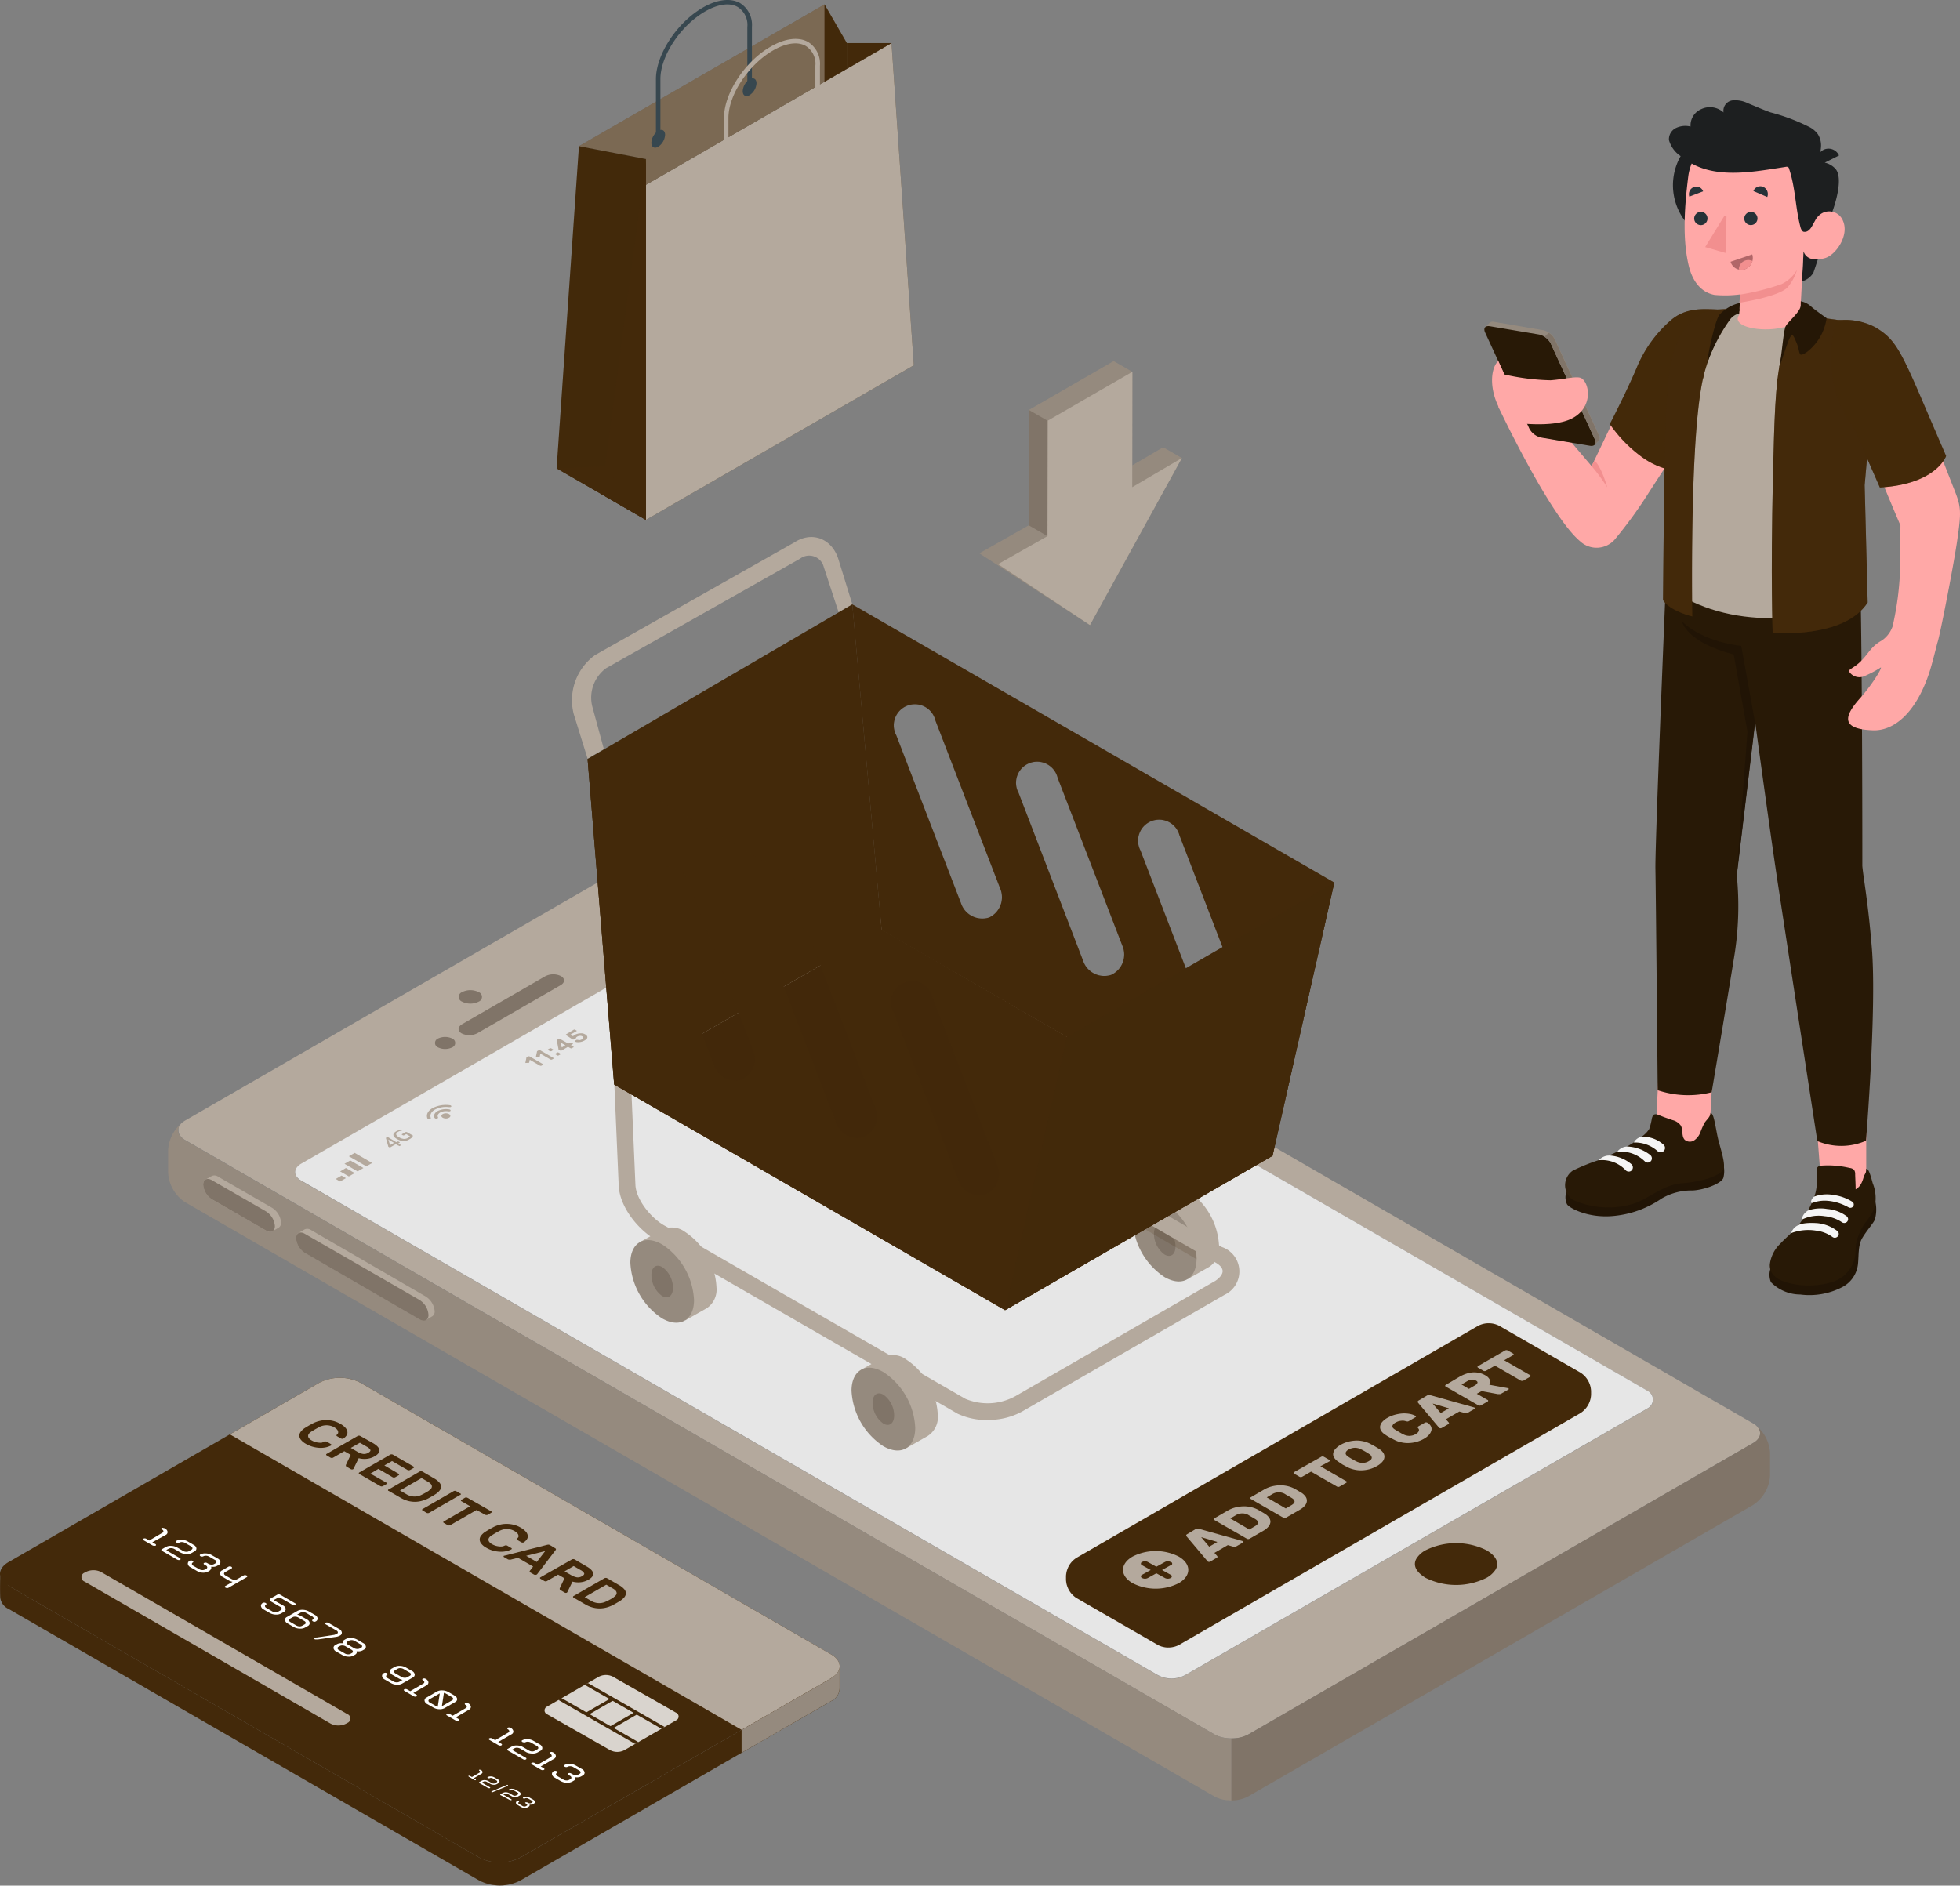 <svg id="Group_17777" data-name="Group 17777" xmlns="http://www.w3.org/2000/svg" xmlns:xlink="http://www.w3.org/1999/xlink" width="259.564" height="249.757" viewBox="0 0 259.564 249.757">
  <rect x="0" y="0" width="259.564" height="249.757" fill="#808080" stroke="none"/>
  <defs>
    <clipPath id="clip-path">
      <path id="Path_3969" data-name="Path 3969" d="M173.6,404.957l-6.821,3.939a2.039,2.039,0,0,1-1.85,0l-8.324-4.744a.56.56,0,0,1,0-1.063l6.82-3.939a2.038,2.038,0,0,1,1.85,0c2.253,1.3,6.065,3.435,8.318,4.744a.56.56,0,0,1,.006,1.063Z" transform="translate(-156.219 -398.927)" fill="#43290a"/>
    </clipPath>
  </defs>
  <g id="freepik--Device--inject-42" transform="translate(22.264 109.304)">
    <g id="freepik--device--inject-42-2" data-name="freepik--device--inject-42">
      <g id="freepik--Mobile--inject-42">
        <path id="Path_3845" data-name="Path 3845" d="M288.5,300.052a.769.769,0,0,0-.1-.164,1.168,1.168,0,0,0-.082-.1.566.566,0,0,0-.1-.12l-.107-.1a2.35,2.35,0,0,0-.409-.289L151.424,220.585a5.033,5.033,0,0,0-4.518,0L80.06,259.161l-.271.17-.088.076a1.66,1.66,0,0,0-.378.422.925.925,0,0,0-.138.289.892.892,0,0,0,0,.138.925.925,0,0,0,0,.227,1.332,1.332,0,0,0,0,.157,1.8,1.8,0,0,0,.044.176,1.375,1.375,0,0,0,.069.17,1.97,1.97,0,0,0,.805.78l136.259,78.7a4.107,4.107,0,0,0,1.34.453,5.544,5.544,0,0,0,.919.082,5.459,5.459,0,0,0,.906-.076,2.247,2.247,0,0,0,.3-.057,3.862,3.862,0,0,0,.812-.277c.088-.038.164-.082.245-.126L287.7,301.883C288.589,301.386,288.829,300.682,288.5,300.052Zm-14.679-2.794-4.272,2.473-56.936,32.844a3.456,3.456,0,0,1-.459.227,3.819,3.819,0,0,1-2.932,0,3.458,3.458,0,0,1-.459-.227l-108.1-62.41-5.235-3.014a2,2,0,0,1-.491-.39c-.541-.591-.371-1.346.491-1.85l61.183-35.323a3.851,3.851,0,0,1,2.372-.661,2.183,2.183,0,0,1,.585.157,1.89,1.89,0,0,1,.3.145l113.954,65.789a1.3,1.3,0,0,1,0,2.24Z" transform="translate(-77.808 -220.049)" fill="#b4a99d"/>
        <path id="Path_3846" data-name="Path 3846" d="M78.988,282.49A5.065,5.065,0,0,0,77,286.234v2.982a4.989,4.989,0,0,0,2.259,3.92l136.278,78.688a4.285,4.285,0,0,0,1.661.51c.2,0,.4.031.629.038h0v-8.217h0a7.329,7.329,0,0,1-.919-.075,4.158,4.158,0,0,1-1.346-.466L79.253,284.919C78.1,284.258,78.007,283.207,78.988,282.49Z" transform="translate(-77 -243.202)" fill="#958a7e"/>
        <path id="Path_3847" data-name="Path 3847" d="M348.9,372.114a9.092,9.092,0,0,0-8.066,0,3.255,3.255,0,0,0-1.208,1.1c-.724,1.258.629,2.2,1.208,2.555a9.092,9.092,0,0,0,8.066,0,3.41,3.41,0,0,0,1.208-1.1C350.833,373.41,349.5,372.466,348.9,372.114Z" transform="translate(-174.306 -276.085)" fill="#43290a"/>
        <path id="Path_3848" data-name="Path 3848" d="M140.813,256.283a.673.673,0,0,0,0-1.258,2.441,2.441,0,0,0-2.208,0,.673.673,0,0,0,0,1.258A2.441,2.441,0,0,0,140.813,256.283Z" transform="translate(-99.682 -232.92)" fill="#807468"/>
        <path id="Path_3849" data-name="Path 3849" d="M135.494,265.976a.629.629,0,0,0,0-1.132,2.2,2.2,0,0,0-1.963,0,.629.629,0,0,0,0,1.133A2.158,2.158,0,0,0,135.494,265.976Z" transform="translate(-97.83 -236.573)" fill="#807468"/>
        <path id="Path_3850" data-name="Path 3850" d="M140.649,259.221l10.973-6.336c.629-.346.629-.893.063-1.221a2.328,2.328,0,0,0-2.108.044l-10.973,6.33c-.6.352-.629.893-.063,1.221A2.328,2.328,0,0,0,140.649,259.221Z" transform="translate(-99.669 -231.687)" fill="#807468"/>
        <path id="Path_3851" data-name="Path 3851" d="M370.178,346.29c.931.724.831,1.749-.3,2.4l-66.827,38.582a4.542,4.542,0,0,1-2.259.535v8.211a4.587,4.587,0,0,0,2.253-.541L369.87,356.9a4.977,4.977,0,0,0,2.259-3.914V350A5.065,5.065,0,0,0,370.178,346.29Z" transform="translate(-159.982 -266.859)" fill="#807468"/>
        <path id="Path_3852" data-name="Path 3852" d="M121.115,313.982a2.517,2.517,0,0,1,1.17,1.938.717.717,0,0,1-.327.68c-.138.082-.667.4-.818.478a.862.862,0,0,1-.843-.094l-15.2-8.809a2.517,2.517,0,0,1-1.164-1.938.755.755,0,0,1,.3-.667l.843-.491a.862.862,0,0,1,.843.094Z" transform="translate(-86.988 -251.553)" fill="#b4a99d"/>
        <path id="Path_3853" data-name="Path 3853" d="M120.3,314.732l-15.2-8.771c-.629-.371-1.164-.107-1.164.591a2.517,2.517,0,0,0,1.164,1.938l15.2,8.809c.629.371,1.17.107,1.17-.592A2.517,2.517,0,0,0,120.3,314.732Z" transform="translate(-86.989 -251.843)" fill="#807468"/>
        <path id="Path_3854" data-name="Path 3854" d="M93.52,298.066a2.517,2.517,0,0,1,1.17,1.944.736.736,0,0,1-.321.68c-.145.076-.673.4-.818.478a.862.862,0,0,1-.843-.1l-7.167-4.134A2.517,2.517,0,0,1,84.377,295a.724.724,0,0,1,.3-.667c.138-.094.692-.409.843-.491a.843.843,0,0,1,.843.094Z" transform="translate(-79.734 -247.383)" fill="#b4a99d"/>
        <path id="Path_3855" data-name="Path 3855" d="M92.711,298.815l-7.167-4.134c-.629-.371-1.164-.107-1.164.591a2.517,2.517,0,0,0,1.164,1.938l7.167,4.134c.629.371,1.164.107,1.164-.591A2.517,2.517,0,0,0,92.711,298.815Z" transform="translate(-79.737 -247.66)" fill="#807468"/>
      </g>
      <g id="freepik--Window--inject-42" transform="translate(16.823 8.87)">
        <path id="Path_3857" data-name="Path 3857" d="M282.929,302.455l-4.272,2.466L221.72,337.772a4.456,4.456,0,0,1-.459.226,3.819,3.819,0,0,1-2.932,0,4.462,4.462,0,0,1-.459-.226l-108.1-62.41-5.229-3.02a1.849,1.849,0,0,1-.491-.384c-.541-.591-.371-1.353.491-1.856l61.183-35.317a3.85,3.85,0,0,1,2.372-.629,2.181,2.181,0,0,1,.585.157,1.889,1.889,0,0,1,.3.145l113.948,65.789a1.3,1.3,0,0,1,0,2.208Z" transform="translate(-103.737 -234.147)" fill="#fff" opacity="0.8"/>
        <path id="Path_3858" data-name="Path 3858" d="M124.542,286.842a.306.306,0,0,1-.088-.031l-.3-.176-.724.422a.113.113,0,0,1-.126,0L123.2,287l-.05-.038a.269.269,0,0,1,0-.044l-.3-1.063a.144.144,0,0,1,0-.044.107.107,0,0,1,.038-.038l.1-.057a.176.176,0,0,1,.094,0,.234.234,0,0,1,.094.032l1.044.629.164-.088a.114.114,0,0,1,.082,0,.19.19,0,0,1,.094.031l.069.038c.031,0,.05.038.05.05s0,.031-.044.05l-.157.094.3.17a.119.119,0,0,1,.05.05s0,.031-.05.05l-.12.075A.232.232,0,0,1,124.542,286.842Zm-.629-.378-.742-.434.22.736Z" transform="translate(-110.823 -253.267)" fill="#b4a99d"/>
        <path id="Path_3859" data-name="Path 3859" d="M125.8,285.664a2.014,2.014,0,0,1-.906-.277c-.3-.176-.459-.346-.478-.522s.1-.34.352-.491a2.155,2.155,0,0,1,.327-.145,1.747,1.747,0,0,1,.333-.069h.05l.063.12H125.5a1.221,1.221,0,0,0-.472.151c-.17.1-.252.214-.239.34s.138.245.371.378a1.466,1.466,0,0,0,.629.22,1.038,1.038,0,0,0,.56-.132l.164-.113a.457.457,0,0,0,.094-.107l-.491-.283-.3.17a.12.12,0,0,1-.088,0,.189.189,0,0,1-.088-.032l-.069-.038s-.05-.038-.05-.05,0-.031.044-.05l.478-.277a.213.213,0,0,1,.1,0,.182.182,0,0,1,.107.038l.7.4a.112.112,0,0,1,.05.038s0,0,0,.038a.812.812,0,0,1-.415.415A1.516,1.516,0,0,1,125.8,285.664Z" transform="translate(-111.405 -252.692)" fill="#b4a99d"/>
        <path id="Path_3860" data-name="Path 3860" d="M135.534,280.792c.233.138.233.352,0,.484a.894.894,0,0,1-.837,0c-.233-.132-.233-.346,0-.484A.932.932,0,0,1,135.534,280.792Z" transform="translate(-115.153 -251.406)" fill="#b4a99d"/>
        <path id="Path_3861" data-name="Path 3861" d="M133.44,280.067c-.422.245-.554.6-.39.906a.271.271,0,0,0,.252.094h0c.138,0,.239-.094.2-.17-.12-.22,0-.466.271-.629a1.667,1.667,0,0,1,1.1-.157c.138,0,.277,0,.3-.113h0c0-.069-.057-.126-.164-.151A2.518,2.518,0,0,0,133.44,280.067Z" transform="translate(-114.581 -251.078)" fill="#b4a99d"/>
        <path id="Path_3862" data-name="Path 3862" d="M132.207,279.357c-.629.359-.856.868-.673,1.34,0,.069.132.113.252.107h0c.138,0,.227-.088.2-.164-.145-.384.038-.8.547-1.095a3.2,3.2,0,0,1,1.888-.321c.138,0,.271,0,.283-.113h0c0-.069-.069-.132-.189-.145A3.826,3.826,0,0,0,132.207,279.357Z" transform="translate(-114.022 -250.752)" fill="#b4a99d"/>
        <path id="Path_3863" data-name="Path 3863" d="M152.269,269.568a.132.132,0,0,1-.069,0v-.044l.126-.629v-.044l.038-.038.22-.126a.126.126,0,0,1,.069,0,.133.133,0,0,1,.076,0l1.8,1.038a.038.038,0,0,1,0,.038.044.044,0,0,1,0,.044l-.227.132a.15.15,0,0,1-.076,0,.132.132,0,0,1-.076,0l-1.372-.793-.075.365-.038.038a.169.169,0,0,1-.082,0Z" transform="translate(-121.707 -246.952)" fill="#b4a99d"/>
        <path id="Path_3864" data-name="Path 3864" d="M154.5,268.278a.132.132,0,0,1-.076,0,.057.057,0,0,1,0-.044l.132-.629a.122.122,0,0,1,0-.044l.031-.038.22-.126a.131.131,0,0,1,.076,0,.15.15,0,0,1,.076,0l1.793,1.038v.044a.044.044,0,0,1,0,.038l-.227.132a.131.131,0,0,1-.075,0h-.076l-1.372-.793-.082.409a.088.088,0,0,1-.044.038.137.137,0,0,1-.075,0Z" transform="translate(-122.532 -246.474)" fill="#b4a99d"/>
        <path id="Path_3865" data-name="Path 3865" d="M157.2,267a.17.17,0,0,1,.076,0,.131.131,0,0,1,.075,0l.277.157a.038.038,0,0,1,0,.038.05.05,0,0,1,0,.044l-.258.151h-.075a.134.134,0,0,1-.076,0l-.277-.157a.05.05,0,0,1,0-.044.057.057,0,0,1,0-.044Zm.975.56a.163.163,0,0,1,.151,0l.271.157s.031,0,.031.044a.063.063,0,0,1-.031.044l-.258.145a.157.157,0,0,1-.151,0l-.271-.157s-.031,0-.031-.044a.044.044,0,0,1,.031-.038Z" transform="translate(-123.462 -246.326)" fill="#b4a99d"/>
        <path id="Path_3866" data-name="Path 3866" d="M160.775,266.262a.164.164,0,0,1-.151,0l-.333-.189-.862.5h-.076a.138.138,0,0,1-.075,0l-.2-.113c-.032,0-.044-.031-.05-.05a.107.107,0,0,1,0-.063l-.214-1.1a.094.094,0,0,1,.044-.107l.214-.126h.145l1.114.629.239-.138h.151l.2.12a.044.044,0,0,1,.031.038.05.05,0,0,1-.031.044l-.239.138.34.2s.031,0,0,.044a.05.05,0,0,1,0,.044Zm-.837-.39-.591-.346.12.629Z" transform="translate(-124.16 -245.591)" fill="#b4a99d"/>
        <path id="Path_3867" data-name="Path 3867" d="M160.728,263.786a.063.063,0,0,1,0-.044V263.7l1.044-.629a.157.157,0,0,1,.151,0l.2.113s.031,0,.031.044,0,.031-.031.044l-.78.447.327.227a.461.461,0,0,1,.113-.107l.113-.075a1.549,1.549,0,0,1,.333-.138,1.337,1.337,0,0,1,.352-.063,1.31,1.31,0,0,1,.352,0,1.258,1.258,0,0,1,.333.126.629.629,0,0,1,.245.214.283.283,0,0,1,.05.208.333.333,0,0,1-.107.2,1.373,1.373,0,0,1-.252.189,2.087,2.087,0,0,1-.371.164,1.825,1.825,0,0,1-.346.063,1.687,1.687,0,0,1-.315,0,1.039,1.039,0,0,1-.258-.088s-.031,0-.031-.044,0-.031.031-.044l.227-.132h.145a.772.772,0,0,0,.157.031h.151l.138-.044.126-.063c.107-.063.164-.126.17-.2s-.038-.132-.138-.189a.509.509,0,0,0-.3-.063.73.73,0,0,0-.346.094.934.934,0,0,0-.12.082.368.368,0,0,0-.05.063.126.126,0,0,1,0,.05.12.12,0,0,1-.05.044l-.258.151h-.145Z" transform="translate(-124.868 -244.864)" fill="#b4a99d"/>
        <path id="Path_3868" data-name="Path 3868" d="M112.859,294.58l-.579-.333.768-.447.579.334Z" transform="translate(-106.905 -256.266)" fill="#b4a99d"/>
        <path id="Path_3869" data-name="Path 3869" d="M114.358,293.324l-1.158-.667.768-.447,1.158.667Z" transform="translate(-107.246 -255.677)" fill="#b4a99d"/>
        <path id="Path_3870" data-name="Path 3870" d="M115.857,292.067l-1.737-1.007.768-.44,1.743,1Z" transform="translate(-107.587 -255.087)" fill="#b4a99d"/>
        <path id="Path_3871" data-name="Path 3871" d="M117.355,290.807l-2.315-1.34.774-.447,2.309,1.34Z" transform="translate(-107.928 -254.494)" fill="#b4a99d"/>
        <path id="Path_3872" data-name="Path 3872" d="M199.863,240.377a.862.862,0,0,0-.453.069l-2.888,1.661c-.189.107-.138.308.107.453l1.057.629a1.258,1.258,0,0,0,.51.151.9.9,0,0,0,.226,0,.628.628,0,0,0,.227-.063l2.888-1.661c.182-.113.138-.308-.113-.453l-1.051-.629A1.258,1.258,0,0,0,199.863,240.377Zm-1.7,2.831a.49.49,0,0,1-.214-.076l-1.057-.629c-.182-.107-.22-.264-.082-.346L199.7,240.5a.334.334,0,0,1,.12-.038h.069a.51.51,0,0,1,.22.075l1.051.629c.182.107.22.264.088.34l-2.888,1.667a.4.4,0,0,1-.2.038Z" transform="translate(-138.1 -236.455)" fill="#b4a99d"/>
        <path id="Path_3873" data-name="Path 3873" d="M197.975,242.92l1.258.717-.453.264a.277.277,0,0,1-.157,0l-.925-.535c-.132-.075-.164-.2-.063-.258Z" transform="translate(-138.533 -237.4)" fill="#b4a99d"/>
        <path id="Path_3874" data-name="Path 3874" d="M198.55,242.545l.541-.315,1.246.717-.547.315Z" transform="translate(-138.894 -237.144)" fill="#b4a99d"/>
        <path id="Path_3875" data-name="Path 3875" d="M199.75,241.855l.535-.315,1.252.724-.541.315Z" transform="translate(-139.339 -236.888)" fill="#b4a99d"/>
        <path id="Path_3876" data-name="Path 3876" d="M201.555,240.923l.9.522c.164.094.132.233-.094.359l-.182.107-1.258-.724.434-.245A.258.258,0,0,1,201.555,240.923Z" transform="translate(-139.773 -236.655)" fill="#b4a99d"/>
        <path id="Path_3877" data-name="Path 3877" d="M202.8,240.518a.774.774,0,0,1,.535.145l.195.113c.214.126.333.264.252.315l-.132.088-.994-.573Z" transform="translate(-140.418 -236.508)" fill="#b4a99d"/>
        <path id="Path_3878" data-name="Path 3878" d="M190.21,246.954l2.24-1.944,1.183,1.68-1.548-.422Z" transform="translate(-135.802 -238.175)" fill="#b4a99d"/>
      </g>
      <g id="freepik--Button--inject-42" transform="translate(118.893 65.956)">
        <path id="Path_3879" data-name="Path 3879" d="M266,358.333v.554a3.033,3.033,0,0,0,1.378,2.385l10.8,6.229a3.039,3.039,0,0,0,2.756,0l53.211-30.736a3.052,3.052,0,0,0,1.378-2.391v-.547a3.052,3.052,0,0,0-1.378-2.391l-10.8-6.229a3.039,3.039,0,0,0-2.756,0l-53.211,30.743A3.052,3.052,0,0,0,266,358.333Z" transform="translate(-265.975 -324.875)" fill="#43290a"/>
        <path id="Path_3880" data-name="Path 3880" d="M342.272,335.5c.573.434.51,1.07-.182,1.466l-53.211,30.743a2.9,2.9,0,0,1-1.378.333v3.725a2.793,2.793,0,0,0,1.384-.327L342.089,340.7a3.071,3.071,0,0,0,1.378-2.391v-.547A3.064,3.064,0,0,0,342.272,335.5Z" transform="translate(-273.947 -328.815)" fill="#43290a" opacity="0.15"/>
        <path id="Path_3881" data-name="Path 3881" d="M267.13,374.49a3.083,3.083,0,0,0-1.17,2.24v.554a3.027,3.027,0,0,0,1.384,2.385l10.791,6.229a2.757,2.757,0,0,0,1.378.327V382.5a2.879,2.879,0,0,1-1.378-.333l-10.8-6.229C266.652,375.547,266.614,374.93,267.13,374.49Z" transform="translate(-265.96 -343.272)" fill="#43290a" opacity="0.3"/>
        <path id="Path_3882" data-name="Path 3882" d="M292.494,368.206a.553.553,0,0,1,.277-.076,1.3,1.3,0,0,1,.245.031l5.663,1.586.126.044a.1.1,0,0,1,.057.088.094.094,0,0,1-.057.082l-.843.484a.5.5,0,0,1-.245.076.5.5,0,0,1-.182,0l-.742-.214-1.774,1.026.371.428a.151.151,0,0,1,.038.107c0,.044-.044.088-.132.138l-.843.484a.258.258,0,0,1-.145.038.283.283,0,0,1-.151-.038.176.176,0,0,1-.069-.069l-2.756-3.272a.245.245,0,0,1-.05-.138c0-.057.044-.107.132-.157Zm1.837,2.309,1.082-.629-2.146-.629Z" transform="translate(-275.349 -340.914)" fill="#b4a99d"/>
        <path id="Path_3883" data-name="Path 3883" d="M298.914,363.995a4.2,4.2,0,0,1,.982-.409,4.938,4.938,0,0,1,1.038-.157,3.974,3.974,0,0,1,1.026.094,3.773,3.773,0,0,1,.931.327l.258.145.226.132.22.126.239.145a1.887,1.887,0,0,1,.585.541.956.956,0,0,1,.164.579,1.126,1.126,0,0,1-.264.6,2.448,2.448,0,0,1-.7.56l-1.8,1.038a.328.328,0,0,1-.182.044.308.308,0,0,1-.176-.044l-4.316-2.485c-.05-.031-.076-.063-.076-.107a.113.113,0,0,1,.076-.1Zm2.712.554a1.655,1.655,0,0,0-1.674.082l-.68.4,2.517,1.466.711-.415c.56-.321.6-.629.107-.95l-.258-.157-.239-.138-.233-.132Z" transform="translate(-277.496 -339.169)" fill="#b4a99d"/>
        <path id="Path_3884" data-name="Path 3884" d="M306.584,359.565a4.2,4.2,0,0,1,.982-.409A4.94,4.94,0,0,1,308.61,359a4.239,4.239,0,0,1,1.019.094,3.62,3.62,0,0,1,.931.327l.264.145.22.132.22.126.245.145a1.94,1.94,0,0,1,.579.541.918.918,0,0,1,.164.579,1.063,1.063,0,0,1-.258.6,2.516,2.516,0,0,1-.7.56l-1.806,1.038a.319.319,0,0,1-.176.044.326.326,0,0,1-.182-.044l-4.316-2.485a.139.139,0,0,1-.076-.107.12.12,0,0,1,.076-.1Zm2.712.554a1.655,1.655,0,0,0-1.674.082l-.68.4,2.517,1.466.717-.415c.56-.321.591-.629.107-.95l-.258-.157c-.082-.044-.164-.088-.239-.138l-.239-.132Z" transform="translate(-280.34 -337.528)" fill="#b4a99d"/>
        <path id="Path_3885" data-name="Path 3885" d="M317.542,352.974a.321.321,0,0,1,.176-.044.327.327,0,0,1,.182.044l.711.409a.113.113,0,0,1,.069.1.119.119,0,0,1-.069.107l-1.177.642,3.423,1.976c.05,0,.076.063.076.107a.119.119,0,0,1-.076.1l-.875.5a.308.308,0,0,1-.176.044.326.326,0,0,1-.183-.044l-3.423-1.976-1.177.68a.41.41,0,0,1-.182.044.365.365,0,0,1-.176-.044l-.711-.409c-.05-.031-.076-.063-.076-.107a.119.119,0,0,1,.076-.1Z" transform="translate(-283.729 -335.278)" fill="#b4a99d"/>
        <path id="Path_3886" data-name="Path 3886" d="M322.92,352.4a1.887,1.887,0,0,1-.541-.5.881.881,0,0,1-.17-.566,1.152,1.152,0,0,1,.258-.6,2.7,2.7,0,0,1,.724-.585,4.251,4.251,0,0,1,1.013-.415,4.6,4.6,0,0,1,1.032-.151,3.877,3.877,0,0,1,.982.1,3.63,3.63,0,0,1,.868.308l.629.34.573.346a1.889,1.889,0,0,1,.541.5.881.881,0,0,1,.17.566,1.038,1.038,0,0,1-.258.629,2.45,2.45,0,0,1-.724.579,4.144,4.144,0,0,1-1.013.428,4.529,4.529,0,0,1-1.032.145,3.885,3.885,0,0,1-.982-.1,3.731,3.731,0,0,1-.868-.308c-.2-.1-.39-.214-.629-.333ZM327,351.373l-.252-.164-.289-.176-.308-.17-.271-.138a1.591,1.591,0,0,0-.378-.138,1.725,1.725,0,0,0-.4-.05,1.657,1.657,0,0,0-.421.057,1.851,1.851,0,0,0-.422.17.937.937,0,0,0-.3.245.4.4,0,0,0-.094.245.389.389,0,0,0,.082.233.9.9,0,0,0,.239.214,2.246,2.246,0,0,0,.239.157c.094.057.189.12.3.176l.3.17a3.066,3.066,0,0,0,.283.145,1.83,1.83,0,0,0,.787.189,1.547,1.547,0,0,0,.837-.233c.277-.157.4-.315.39-.478A.629.629,0,0,0,327,351.373Z" transform="translate(-286.817 -334.035)" fill="#b4a99d"/>
        <path id="Path_3887" data-name="Path 3887" d="M334.049,346l.233.145.315.182.321.189.258.132a1.57,1.57,0,0,0,.352.132,1.625,1.625,0,0,0,.4.063,1.975,1.975,0,0,0,.422-.05,1.56,1.56,0,0,0,.447-.182,1.087,1.087,0,0,0,.315-.245.549.549,0,0,0,.113-.214.3.3,0,0,0,0-.182.632.632,0,0,0-.1-.145.369.369,0,0,1-.076-.132.33.33,0,0,1,.113-.113l.875-.5a.346.346,0,0,1,.289,0,1.214,1.214,0,0,1,.478.466.811.811,0,0,1,.082.554,1.39,1.39,0,0,1-.308.585,2.552,2.552,0,0,1-.692.547,4.042,4.042,0,0,1-1,.409,4.221,4.221,0,0,1-1.032.151,3.9,3.9,0,0,1-.988-.1,3.241,3.241,0,0,1-.862-.308c-.2-.094-.39-.208-.629-.327a5.288,5.288,0,0,1-.585-.359,1.724,1.724,0,0,1-.541-.491.945.945,0,0,1-.164-.573,1.089,1.089,0,0,1,.252-.6,2.408,2.408,0,0,1,.717-.579,4.093,4.093,0,0,1,.95-.4,5.219,5.219,0,0,1,1.007-.182,4.052,4.052,0,0,1,.963.05,2.477,2.477,0,0,1,.805.271.107.107,0,0,1,.063.088.088.088,0,0,1-.063.082l-.875.51a.389.389,0,0,1-.2.063,1.49,1.49,0,0,1-.22-.044,1.348,1.348,0,0,0-.252-.057,1.259,1.259,0,0,0-.315,0,2.185,2.185,0,0,0-.371.063,1.881,1.881,0,0,0-.428.189.916.916,0,0,0-.315.258.39.39,0,0,0-.088.239.4.4,0,0,0,.1.233A1.492,1.492,0,0,0,334.049,346Z" transform="translate(-290.477 -331.917)" fill="#b4a99d"/>
        <path id="Path_3888" data-name="Path 3888" d="M341.218,340.076a.554.554,0,0,1,.277-.076,1.3,1.3,0,0,1,.245.032l5.663,1.586.126.044c.044,0,.063.05.063.088s0,.057-.063.082l-.837.485a.542.542,0,0,1-.252.075.623.623,0,0,1-.176,0l-.742-.214-1.781,1.026.371.428a.152.152,0,0,1,.038.107c0,.044-.044.088-.132.138l-.843.491a.347.347,0,0,1-.289,0,.214.214,0,0,1-.075-.075l-2.75-3.272a.209.209,0,0,1-.05-.138c0-.057.038-.107.126-.164Zm1.837,2.309,1.082-.629-2.146-.629Z" transform="translate(-293.418 -330.483)" fill="#b4a99d"/>
        <path id="Path_3889" data-name="Path 3889" d="M347.678,335.814a4.943,4.943,0,0,1,.881-.4,3.691,3.691,0,0,1,.868-.182,3.009,3.009,0,0,1,.856.063,2.823,2.823,0,0,1,.805.315,1.36,1.36,0,0,1,.629.629.629.629,0,0,1-.082.629l2.416.44a.235.235,0,0,1,.094.031c.044,0,.063.05.063.088s0,.057-.063.082l-.906.522a.416.416,0,0,1-.252.076h-.208l-2.171-.4-.629.352,1.428.824c.05,0,.076.063.076.107a.119.119,0,0,1-.076.1l-.875.5a.321.321,0,0,1-.176.044.328.328,0,0,1-.182-.044l-4.316-2.485a.12.12,0,0,1-.069-.107.126.126,0,0,1,.069-.107Zm1.258,1.6.761-.447a.836.836,0,0,0,.359-.327c.05-.113,0-.227-.2-.333a.857.857,0,0,0-.573-.113,1.562,1.562,0,0,0-.573.2l-.755.441Z" transform="translate(-295.561 -328.714)" fill="#b4a99d"/>
        <path id="Path_3890" data-name="Path 3890" d="M356.236,330.594a.4.4,0,0,1,.365,0l.7.409a.12.12,0,0,1,.075.1c0,.044,0,.076-.075.107l-1.177.68,3.429,1.976a.12.12,0,0,1,.069.107.113.113,0,0,1-.069.1l-.875.51a.459.459,0,0,1-.365,0L354.9,332.6l-1.177.68a.383.383,0,0,1-.176.044.389.389,0,0,1-.182-.044l-.711-.409a.133.133,0,0,1-.069-.107.12.12,0,0,1,.069-.1Z" transform="translate(-298.079 -326.98)" fill="#b4a99d"/>
        <path id="Path_3891" data-name="Path 3891" d="M279.252,373.569c-1.693.975-1.693,2.555,0,3.523a6.745,6.745,0,0,0,6.11,0c1.686-.969,1.686-2.548,0-3.523A6.745,6.745,0,0,0,279.252,373.569Zm5.034,1.151-1.133.629,1.133.629a.227.227,0,0,1,0,.434.824.824,0,0,1-.749,0l-1.139-.629-1.133.629a.824.824,0,0,1-.749,0,.227.227,0,0,1,0-.434l1.133-.629-1.133-.629a.226.226,0,0,1,0-.434.824.824,0,0,1,.749,0l1.133.629,1.139-.629a.824.824,0,0,1,.749,0,.228.228,0,1,1-.05.453Z" transform="translate(-270.418 -342.66)" fill="#b4a99d"/>
      </g>
    </g>
  </g>
  <g id="freepik--Cart--inject-42" transform="translate(75.746 71.13)">
    <g id="freepik--cart--inject-42-2" data-name="freepik--cart--inject-42" transform="translate(0 0)">
      <path id="Path_3892" data-name="Path 3892" d="M292.215,303.947a9.35,9.35,0,0,0-4.19-7.362,2.9,2.9,0,0,0-3.1-.239h0l-2.863,1.611,6.009,10.363,2.838-1.611h0A2.976,2.976,0,0,0,292.215,303.947Z" transform="translate(-206.519 -210.038)" fill="#b4a99d"/>
      <path id="Path_3893" data-name="Path 3893" d="M284.3,299.262a9.381,9.381,0,0,1,4.19,7.362c0,2.706-1.925,3.775-4.253,2.422a9.381,9.381,0,0,1-4.19-7.362C280.069,298.979,281.975,297.9,284.3,299.262Z" transform="translate(-205.773 -211.029)" fill="#958a7e"/>
      <path id="Path_3894" data-name="Path 3894" d="M284.49,305.322c0-1.057.629-1.542,1.441-1.076a3.417,3.417,0,0,1,1.416,2.75c0,1.057-.629,1.535-1.441,1.076A3.448,3.448,0,0,1,284.49,305.322Z" transform="translate(-207.42 -213.03)" fill="#807468"/>
      <path id="Path_3895" data-name="Path 3895" d="M288.5,307.153a7.768,7.768,0,0,0-.579-2.831L280.65,300.1a3.637,3.637,0,0,0-.591,2.114v.1l8.431,4.9A.492.492,0,0,0,288.5,307.153Z" transform="translate(-205.776 -211.558)" fill="#43290a" opacity="0.15"/>
      <path id="Path_3896" data-name="Path 3896" d="M220.5,304.751a9.066,9.066,0,0,1-4.48-.805L176.384,281.1c-2.4-1.208-5.09-4.341-5.26-7.311l-1.214-28.257,2.208-.126,1.221,28.264c.113,2.013,2.221,4.543,4.033,5.449l39.671,22.852a7.62,7.62,0,0,0,6.657-.384l26.426-15.239c.629-.415,1-.912.975-1.334s-.422-.837-1.095-1.177l-42.465-24.652c-2.391-1.2-5.071-4.342-5.241-7.311L201.71,236.2l2.208-.12.591,15.667c.113,2.026,2.221,4.549,4.027,5.455L251,281.861a3.419,3.419,0,0,1,.34,6.336l-26.426,15.239a9.167,9.167,0,0,1-4.411,1.315Z" transform="translate(-164.933 -187.82)" fill="#b4a99d"/>
      <path id="Path_3897" data-name="Path 3897" d="M233.015,339.525a9.35,9.35,0,0,0-4.19-7.362,2.874,2.874,0,0,0-3.1-.239h0l-2.869,1.611,6.009,10.363,2.838-1.611h0A2.976,2.976,0,0,0,233.015,339.525Z" transform="translate(-184.567 -223.23)" fill="#b4a99d"/>
      <path id="Path_3898" data-name="Path 3898" d="M225.087,334.839a9.35,9.35,0,0,1,4.19,7.368c0,2.7-1.919,3.775-4.253,2.416a9.362,9.362,0,0,1-4.184-7.362C220.859,334.563,222.759,333.462,225.087,334.839Z" transform="translate(-183.818 -224.219)" fill="#958a7e"/>
      <path id="Path_3899" data-name="Path 3899" d="M225.27,340.9c0-1.057.629-1.542,1.441-1.076a3.4,3.4,0,0,1,1.416,2.75c0,1.051-.629,1.535-1.435,1.07A3.423,3.423,0,0,1,225.27,340.9Z" transform="translate(-185.461 -226.223)" fill="#807468"/>
      <path id="Path_3900" data-name="Path 3900" d="M186.443,312.671a9.35,9.35,0,0,0-4.172-7.368,2.9,2.9,0,0,0-3.1-.245h0l-2.869,1.6,5.99,10.375,2.844-1.611h0A2.958,2.958,0,0,0,186.443,312.671Z" transform="translate(-167.303 -213.269)" fill="#b4a99d"/>
      <path id="Path_3901" data-name="Path 3901" d="M178.543,307.978a9.363,9.363,0,0,1,4.178,7.343c0,2.7-1.932,3.775-4.26,2.41a9.35,9.35,0,0,1-4.172-7.368C174.309,307.683,176.215,306.607,178.543,307.978Z" transform="translate(-166.557 -214.258)" fill="#958a7e"/>
      <path id="Path_3902" data-name="Path 3902" d="M178.72,314.025c0-1.051.629-1.535,1.441-1.07a3.429,3.429,0,0,1,1.416,2.75c0,1.057-.629,1.535-1.447,1.076a3.455,3.455,0,0,1-1.409-2.756Z" transform="translate(-168.2 -216.26)" fill="#807468"/>
      <path id="Path_3903" data-name="Path 3903" d="M162.239,182.849a7.368,7.368,0,0,1,2.825-7.84l26.37-14.906c2.4-1.573,5.034-.478,5.864,2.259l1.831,5.933-1.812,1.057-1.969-6a1.995,1.995,0,0,0-3.146-1.1l-25.678,14.5a4.839,4.839,0,0,0-1.844,5.034l1.548,5.694-2.158,1.258Z" transform="translate(-162 -159.379)" fill="#b4a99d"/>
      <path id="Path_3904" data-name="Path 3904" d="M206.3,242.12,170.88,262.575l51.77,29.887,35.424-20.455Z" transform="translate(-165.293 -190.059)" fill="#43290a"/>
      <path id="Path_3905" data-name="Path 3905" d="M206.3,242.12,170.88,262.575l51.77,29.887,35.424-20.455Z" transform="translate(-165.293 -190.059)" fill="#43290a" opacity="0.5"/>
      <path id="Path_3906" data-name="Path 3906" d="M165.29,194.04l35.059-20.48,3.882,43.138-35.424,20.455Z" transform="translate(-163.22 -164.637)" fill="#43290a"/>
      <path id="Path_3907" data-name="Path 3907" d="M165.29,194.04l35.059-20.48,3.882,43.138-35.424,20.455Z" transform="translate(-163.22 -164.637)" fill="#43290a" opacity="0.35"/>
      <path id="Path_3908" data-name="Path 3908" d="M221,173.56l3.882,43.138,51.77,29.887,8.18-36.185Zm18.1,41.477a2.976,2.976,0,0,1-3.712-1.925l-8.557-22.2a2.794,2.794,0,1,1,5.178-1.969l8.557,22.2a2.97,2.97,0,0,1-1.46,3.895Zm16.164,7.6a2.964,2.964,0,0,1-3.712-1.919l-8.532-22.2a2.794,2.794,0,1,1,5.172-1.995l8.557,22.2a2.964,2.964,0,0,1-1.479,3.914Zm16.164,7.607a2.964,2.964,0,0,1-3.712-1.888l-8.551-22.2a2.787,2.787,0,1,1,5.166-1.995l8.557,22.2a2.963,2.963,0,0,1-1.453,3.882Z" transform="translate(-183.877 -164.637)" fill="#43290a"/>
      <path id="Path_3909" data-name="Path 3909" d="M221,173.56l3.882,43.138,51.77,29.887,8.18-36.185Zm18.1,41.477a2.976,2.976,0,0,1-3.712-1.925l-8.557-22.2a2.794,2.794,0,1,1,5.178-1.969l8.557,22.2a2.97,2.97,0,0,1-1.46,3.895Zm16.164,7.6a2.964,2.964,0,0,1-3.712-1.919l-8.532-22.2a2.794,2.794,0,1,1,5.172-1.995l8.557,22.2a2.964,2.964,0,0,1-1.479,3.914Zm16.164,7.607a2.964,2.964,0,0,1-3.712-1.888l-8.551-22.2a2.787,2.787,0,1,1,5.166-1.995l8.557,22.2a2.963,2.963,0,0,1-1.453,3.882Z" transform="translate(-183.877 -164.637)" fill="#43290a" opacity="0.23"/>
      <path id="Path_3910" data-name="Path 3910" d="M165.29,206.11l3.517,43.113,51.77,29.887,8.18-36.179Zm20.436,42.439a2.976,2.976,0,0,1-3.712-1.925l-8.551-22.2a2.787,2.787,0,1,1,5.166-1.988l8.557,22.2A2.97,2.97,0,0,1,185.726,248.549Zm16.164,7.6a2.964,2.964,0,0,1-3.712-1.919l-8.532-22.2a2.794,2.794,0,1,1,5.172-1.995l8.551,22.2a2.964,2.964,0,0,1-1.479,3.914Zm16.164,7.607a2.957,2.957,0,0,1-3.706-1.919l-8.557-22.2a2.794,2.794,0,1,1,5.172-1.995l8.551,22.2A2.964,2.964,0,0,1,218.055,263.757Z" transform="translate(-163.22 -176.707)" fill="#43290a"/>
      <g id="Group_9203" data-name="Group 9203" transform="translate(2.07 29.403)" opacity="0.15">
        <path id="Path_3911" data-name="Path 3911" d="M165.29,206.11l3.517,43.113,51.77,29.887,8.18-36.179Zm20.436,42.439a2.976,2.976,0,0,1-3.712-1.925l-8.551-22.2a2.787,2.787,0,1,1,5.166-1.988l8.557,22.2A2.97,2.97,0,0,1,185.726,248.549Zm16.164,7.6a2.964,2.964,0,0,1-3.712-1.919l-8.532-22.2a2.794,2.794,0,1,1,5.172-1.995l8.551,22.2a2.964,2.964,0,0,1-1.479,3.914Zm16.164,7.607a2.957,2.957,0,0,1-3.706-1.919l-8.557-22.2a2.794,2.794,0,1,1,5.172-1.995l8.551,22.2A2.964,2.964,0,0,1,218.055,263.757Z" transform="translate(-165.29 -206.11)" fill="#43290a"/>
      </g>
      <path id="Path_3912" data-name="Path 3912" d="M261.333,252.575l35.424-20.455-8.173,36.185L253.16,288.754Z" transform="translate(-195.802 -186.351)" fill="#43290a"/>
      <path id="Path_3913" data-name="Path 3913" d="M261.333,252.575l35.424-20.455-8.173,36.185L253.16,288.754Z" transform="translate(-195.802 -186.351)" fill="#43290a" opacity="0.4"/>
    </g>
  </g>
  <g id="freepik--Arrow--inject-42" transform="translate(129.694 47.819)">
    <g id="freepik--arrow--inject-42-2" data-name="freepik--arrow--inject-42">
      <path id="Path_3914" data-name="Path 3914" d="M272.084,133.75l-4.09,2.4.013-12.389-2.479-1.428L254.3,128.811l-.019,15.283L247.74,147.8l14.648,9.5,12.175-22.123Z" transform="translate(-247.74 -122.33)" fill="#958a7e"/>
      <path id="Path_3915" data-name="Path 3915" d="M258.243,131.081l-.019,15.283-6.544,3.712,12.169,8.066,12.175-22.123-6.575,3.863.019-15.283Z" transform="translate(-249.201 -123.172)" fill="#b4a99d"/>
      <path id="Path_3916" data-name="Path 3916" d="M258.159,132.63l2.479,1.428-.019,15.283-2.479-1.428Z" transform="translate(-251.596 -126.149)" fill="#807468"/>
    </g>
  </g>
  <g id="freepik--Bag--inject-42" transform="translate(73.714)">
    <g id="freepik--bag--inject-42-2" data-name="freepik--bag--inject-42">
      <path id="Path_3917" data-name="Path 3917" d="M177.57,118.553l35.474-20.48L210.087,55.4,177.57,74.175Z" transform="translate(-165.741 -49.693)" fill="#43290a"/>
      <path id="Path_3918" data-name="Path 3918" d="M177.57,118.553l35.474-20.48L210.087,55.4,177.57,74.175Z" transform="translate(-165.741 -49.693)" fill="#fff" opacity="0.6"/>
      <path id="Path_3919" data-name="Path 3919" d="M172.342,71.157V67.74l-8.872-1.705L195.987,47.26l2.957,5.122h5.914Z" transform="translate(-160.513 -46.675)" fill="#43290a"/>
      <path id="Path_3920" data-name="Path 3920" d="M172.342,71.157V67.74l-8.872-1.705L195.987,47.26l2.957,5.122h5.914Z" transform="translate(-160.513 -46.675)" fill="#fff" opacity="0.3"/>
      <path id="Path_3921" data-name="Path 3921" d="M215.15,47.26V57.5l2.957-1.705V52.382Z" transform="translate(-179.676 -46.675)" fill="#43290a"/>
      <path id="Path_3922" data-name="Path 3922" d="M215.15,47.26V57.5l2.957-1.705V52.382Z" transform="translate(-179.676 -46.675)" fill="#43290a" opacity="0.1"/>
      <path id="Path_3923" data-name="Path 3923" d="M225.764,55.4H219.85v3.417Z" transform="translate(-181.419 -49.693)" fill="#43290a"/>
      <path id="Path_3924" data-name="Path 3924" d="M225.764,55.4H219.85v3.417Z" transform="translate(-181.419 -49.693)" fill="#43290a" opacity="0.2"/>
      <path id="Path_3925" data-name="Path 3925" d="M161.727,77.1l-2.957,42.672L170.6,126.6V78.805Z" transform="translate(-158.77 -57.739)" fill="#43290a"/>
      <path id="Path_3926" data-name="Path 3926" d="M161.727,77.1l-2.957,42.672L170.6,126.6V78.805Z" transform="translate(-158.77 -57.739)" fill="#43290a" opacity="0.1"/>
      <path id="Path_3927" data-name="Path 3927" d="M174.085,79.81l-5.915,44.377,5.915,3.417Z" transform="translate(-162.256 -58.744)" fill="#43290a"/>
      <path id="Path_3928" data-name="Path 3928" d="M174.085,79.81l-5.915,44.377,5.915,3.417Z" transform="translate(-162.256 -58.744)" fill="#43290a" opacity="0.2"/>
      <path id="Path_3929" data-name="Path 3929" d="M170.6,151.576l-5.424-7.116-6.405.289Z" transform="translate(-158.77 -82.716)" fill="#43290a"/>
      <path id="Path_3930" data-name="Path 3930" d="M178.71,75.377c0,.579.4.818.906.529a2.026,2.026,0,0,0,.912-1.579c0-.579-.409-.818-.912-.529A2.02,2.02,0,0,0,178.71,75.377Z" transform="translate(-166.164 -56.469)" fill="#37474f"/>
      <path id="Path_3931" data-name="Path 3931" d="M197.94,64.527c0,.579.409.818.912.522a2.007,2.007,0,0,0,.912-1.573c0-.579-.409-.818-.912-.529A2.02,2.02,0,0,0,197.94,64.527Z" transform="translate(-173.294 -52.446)" fill="#37474f"/>
      <path id="Path_3932" data-name="Path 3932" d="M179.972,64.577a.308.308,0,0,1-.3-.3V56.819c0-3.253,2.781-7.5,6.2-9.476,1.888-1.1,3.712-1.315,4.964-.591a3.411,3.411,0,0,1,1.548,3.146v7.55a.308.308,0,0,1-.308.3.3.3,0,0,1-.3-.3V49.9a2.794,2.794,0,0,0-1.258-2.63c-1.057-.629-2.649-.4-4.354.591-3.253,1.888-5.9,5.889-5.9,8.947v7.469A.308.308,0,0,1,179.972,64.577Z" transform="translate(-166.52 -46.33)" fill="#37474f"/>
      <path id="Path_3933" data-name="Path 3933" d="M193,83.517c0,.579.409.812.912.522a2.007,2.007,0,0,0,.912-1.573c0-.579-.409-.818-.912-.529A2.02,2.02,0,0,0,193,83.517Z" transform="translate(-171.463 -59.487)" fill="#b4a99d"/>
      <path id="Path_3934" data-name="Path 3934" d="M212.26,72.666c0,.579.409.812.912.522a2.007,2.007,0,0,0,.912-1.573c0-.585-.409-.818-.912-.529A2.007,2.007,0,0,0,212.26,72.666Z" transform="translate(-178.604 -55.464)" fill="#b4a99d"/>
      <path id="Path_3935" data-name="Path 3935" d="M194.3,72.735a.3.3,0,0,1-.3-.3V64.971c0-3.247,2.781-7.494,6.2-9.438,1.888-1.1,3.712-1.315,4.964-.591a3.42,3.42,0,0,1,1.542,3.146v7.55a.3.3,0,0,1-.3.308.308.308,0,0,1-.308-.308v-7.55a2.772,2.772,0,0,0-1.258-2.624c-1.057-.629-2.643-.4-4.354.591-3.253,1.888-5.9,5.889-5.9,8.941v7.443a.308.308,0,0,1-.3.3Z" transform="translate(-171.833 -49.367)" fill="#b4a99d"/>
    </g>
  </g>
  <g id="freepik--credit-card--inject-42" transform="translate(0 182.488)">
    <g id="freepik--Card--inject-42">
      <path id="Path_3936" data-name="Path 3936" d="M110.527,418.444,151.7,394.673a1.938,1.938,0,0,0,1.114-1.7c0-.629,0-2.919,0-2.919s-1.1,1.573-1.12,1.586l-31.177,18-10,5.77a5.958,5.958,0,0,1-5.417,0l-62.354-36s-1.057-1.258-1.082-1.258-.057,2.152,0,2.869a1.888,1.888,0,0,0,1.082,1.441l62.36,35.99a5.952,5.952,0,0,0,5.424-.006Z" transform="translate(-41.62 -351.857)" fill="#43290a"/>
      <path id="Path_3937" data-name="Path 3937" d="M110.527,418.444,151.7,394.673a1.938,1.938,0,0,0,1.114-1.7c0-.629,0-2.919,0-2.919s-1.1,1.573-1.12,1.586l-31.177,18-10,5.77a5.958,5.958,0,0,1-5.417,0l-62.354-36s-1.057-1.258-1.082-1.258-.057,2.152,0,2.869a1.888,1.888,0,0,0,1.082,1.441l62.36,35.99a5.952,5.952,0,0,0,5.424-.006Z" transform="translate(-41.62 -351.857)" fill="#43290a" opacity="0.15"/>
      <path id="Path_3938" data-name="Path 3938" d="M197.7,405.5h0v3.039l11.867-6.852a1.938,1.938,0,0,0,1.114-1.7c0-.629,0-2.919,0-2.919s-1.1,1.573-1.12,1.586Z" transform="translate(-99.491 -358.873)" fill="#958a7e"/>
      <path id="Path_3939" data-name="Path 3939" d="M151.7,376.145a.146.146,0,0,0,.057-.05c1.435-.849,1.409-2.234-.057-3.083l-62.366-36a6,6,0,0,0-5.417,0L42.738,360.78c-1.485.856-1.491,2.234-.057,3.089l.057.044,62.354,36a5.958,5.958,0,0,0,5.417,0l10-5.77Z" transform="translate(-41.615 -336.362)" fill="#43290a"/>
      <path id="Path_3940" data-name="Path 3940" d="M157.765,382.991l11.873-6.846a.145.145,0,0,0,.057-.05c1.435-.849,1.409-2.234-.057-3.083l-62.366-36a6,6,0,0,0-5.417,0L90,343.861Z" transform="translate(-59.556 -336.362)" fill="#b4a99d"/>
      <path id="Path_3941" data-name="Path 3941" d="M41.665,378.17s-.057,2.152,0,2.869a1.887,1.887,0,0,0,1.082,1.428l62.36,35.99a5.739,5.739,0,0,0,3.435.629v-3.039a5.864,5.864,0,0,1-3.442-.629l-62.354-36S41.69,378.183,41.665,378.17Z" transform="translate(-41.624 -351.865)" fill="#43290a" opacity="0.15"/>
      <path id="Path_3942" data-name="Path 3942" d="M73,370.3l-1.208-.7a.157.157,0,0,1-.088-.107.1.1,0,0,1,.063-.107.377.377,0,0,1,.182-.038.441.441,0,0,1,.189.05l.4.233,1.743-1.026a.208.208,0,0,0,.126-.208c0-.088-.069-.157-.176-.226h0a.164.164,0,0,1-.094-.113.113.113,0,0,1,.069-.1.27.27,0,0,1,.2.019.366.366,0,0,1,.189.05h0a.629.629,0,0,1,.365.447.415.415,0,0,1-.252.422l-1.768.969.4.233c.057.031.088.069.088.113a.1.1,0,0,1-.063.107.328.328,0,0,1-.182,0A.351.351,0,0,1,73,370.3Z" transform="translate(-52.77 -348.076)" fill="#fff"/>
      <path id="Path_3943" data-name="Path 3943" d="M78.09,372.137l-.805-.466a.823.823,0,0,0-.384-.1.667.667,0,0,0-.365.076l-.258.145s-.038.031,0,.057,0,.038.044.057l1.711.988a.157.157,0,0,1,.088.107.1.1,0,0,1-.063.107.327.327,0,0,1-.182.038.473.473,0,0,1-.2-.057l-2.007-1.158a.164.164,0,0,1-.094-.113.1.1,0,0,1,.063-.1l.522-.3a1.31,1.31,0,0,1,.73-.151,1.7,1.7,0,0,1,.774.208l.8.466a.88.88,0,0,0,.39.107.629.629,0,0,0,.365-.076l.346-.2a.214.214,0,0,0,.132-.214.353.353,0,0,0-.189-.227l-.8-.459a.857.857,0,0,0-.39-.107.667.667,0,0,0-.365.076.365.365,0,0,1-.176.038.4.4,0,0,1-.2-.057.163.163,0,0,1-.094-.107.107.107,0,0,1,.069-.107,1.257,1.257,0,0,1,.724-.151,1.611,1.611,0,0,1,.774.214l.805.466a.629.629,0,0,1,.365.447.415.415,0,0,1-.258.415l-.346.2a1.309,1.309,0,0,1-.73.151A1.654,1.654,0,0,1,78.09,372.137Z" transform="translate(-54.209 -349.003)" fill="#fff"/>
      <path id="Path_3944" data-name="Path 3944" d="M84,375.64l-.176.1a1.346,1.346,0,0,1-.724.145,1.679,1.679,0,0,1-.787-.245l-.805-.466a.629.629,0,0,1-.365-.447.428.428,0,0,1,.258-.422.328.328,0,0,1,.182-.031.41.41,0,0,1,.2.05.17.17,0,0,1,.088.113.094.094,0,0,1-.063.1.208.208,0,0,0-.126.214.3.3,0,0,0,.182.22l.8.466a.856.856,0,0,0,.39.107.628.628,0,0,0,.359-.076l.176-.1a.208.208,0,0,0,.126-.208.3.3,0,0,0-.182-.227l-.2-.113c-.057-.038-.088-.069-.094-.113s0-.076.063-.107a.4.4,0,0,1,.378,0l.2.113a.832.832,0,0,0,.384.107.629.629,0,0,0,.365-.076l.176-.1a.208.208,0,0,0,.126-.208.314.314,0,0,0-.182-.227l-.805-.459a.83.83,0,0,0-.384-.107.667.667,0,0,0-.365.076.321.321,0,0,1-.182.031.39.39,0,0,1-.2-.05.176.176,0,0,1-.088-.107.107.107,0,0,1,.063-.107,1.309,1.309,0,0,1,.73-.151,1.655,1.655,0,0,1,.774.214l.8.459a.629.629,0,0,1,.365.447.415.415,0,0,1-.258.422l-.17.1a1.133,1.133,0,0,1-.365.126,2.461,2.461,0,0,1-.434,0,.352.352,0,0,1,0,.252A.63.63,0,0,1,84,375.64Z" transform="translate(-56.27 -350.071)" fill="#fff"/>
      <path id="Path_3945" data-name="Path 3945" d="M88.848,378.929a.389.389,0,0,1-.2-.05.17.17,0,0,1-.088-.113.1.1,0,0,1,.063-.1l.969-.56a1.6,1.6,0,0,1-.5-.176l-.805-.466a.629.629,0,0,1-.365-.447.415.415,0,0,1,.258-.415l.868-.5a.39.39,0,0,1,.182-.038.408.408,0,0,1,.2.05.17.17,0,0,1,.088.113.1.1,0,0,1-.063.107l-.868.5a.214.214,0,0,0-.132.208.333.333,0,0,0,.182.22l.805.466a.851.851,0,0,0,.384.107.63.63,0,0,0,.365-.076l.868-.5a.408.408,0,0,1,.182-.038.471.471,0,0,1,.2.05.163.163,0,0,1,.088.113.1.1,0,0,1-.063.107L89.03,378.9a.322.322,0,0,1-.182.031Z" transform="translate(-58.788 -351.082)" fill="#fff"/>
      <path id="Path_3946" data-name="Path 3946" d="M98.295,382.672v.057a.113.113,0,0,0,.044.057l1.107.629a.629.629,0,0,1,.365.447.422.422,0,0,1-.258.422l-.346.2a1.366,1.366,0,0,1-.73.145,1.674,1.674,0,0,1-.768-.208l-.805-.466a.629.629,0,0,1-.365-.447.421.421,0,0,1,.258-.422.391.391,0,0,1,.182-.038.5.5,0,0,1,.2.057.17.17,0,0,1,.088.113.1.1,0,0,1-.063.1.208.208,0,0,0-.132.214.334.334,0,0,0,.182.22l.805.466a.824.824,0,0,0,.384.1.63.63,0,0,0,.365-.069l.346-.2a.214.214,0,0,0,.132-.214.333.333,0,0,0-.182-.22l-1.208-.7a.334.334,0,0,1-.182-.22.2.2,0,0,1,.132-.208l.868-.5a.284.284,0,0,1,.182-.038.384.384,0,0,1,.189.05l2.013,1.158a.17.17,0,0,1,.088.113.1.1,0,0,1-.063.107.378.378,0,0,1-.182.038.44.44,0,0,1-.189-.057l-1.711-.988h-.094a.151.151,0,0,0-.094,0Z" transform="translate(-61.98 -353.265)" fill="#fff"/>
      <path id="Path_3947" data-name="Path 3947" d="M103.7,386.019l.805.466a.629.629,0,0,1,.365.447.422.422,0,0,1-.258.422l-.346.2a1.353,1.353,0,0,1-.73.145,1.655,1.655,0,0,1-.774-.214l-.8-.459a.629.629,0,0,1-.365-.447.415.415,0,0,1,.252-.422l1.4-.805a1.345,1.345,0,0,1,.724-.145,1.68,1.68,0,0,1,.774.208l.805.466a.629.629,0,0,1,.365.447.422.422,0,0,1-.258.422.27.27,0,0,1-.182.038.415.415,0,0,1-.189-.057.164.164,0,0,1-.094-.107.1.1,0,0,1,.063-.107.24.24,0,0,0,.132-.208.321.321,0,0,0-.189-.227l-.8-.466a.85.85,0,0,0-.39-.1.692.692,0,0,0-.359.069l-.447.258A1.656,1.656,0,0,1,103.7,386.019Zm-1.447.371a.208.208,0,0,0-.126.208.315.315,0,0,0,.182.227l.805.466a.849.849,0,0,0,.384.107.629.629,0,0,0,.365-.076l.352-.2a.208.208,0,0,0,.126-.208.321.321,0,0,0-.189-.227l-.8-.466a.855.855,0,0,0-.39-.107.629.629,0,0,0-.359.076Z" transform="translate(-63.856 -354.473)" fill="#fff"/>
      <path id="Path_3948" data-name="Path 3948" d="M110.623,389.785l-2.385.333h-.378a.227.227,0,0,1-.1-.107.152.152,0,0,1,.076-.113.863.863,0,0,1,.277-.038c.761-.107,1.5-.22,2.208-.333a.629.629,0,0,0,.208-.057l.17-.063.057-.031a.208.208,0,0,0,.126-.214.3.3,0,0,0-.182-.22l-.4-.233-.2-.113-.805-.466a.164.164,0,0,1-.094-.113.1.1,0,0,1,.063-.1.29.29,0,0,1,.182-.038.392.392,0,0,1,.2.05l.805.466.2.113.4.233a.629.629,0,0,1,.359.447.415.415,0,0,1-.252.422,2.141,2.141,0,0,1-.283.12A1.438,1.438,0,0,1,110.623,389.785Z" transform="translate(-66.142 -355.464)" fill="#fff"/>
      <path id="Path_3949" data-name="Path 3949" d="M114.653,393.358l-.176.1a1.259,1.259,0,0,1-.724.151,1.611,1.611,0,0,1-.774-.214l-.805-.459a.629.629,0,0,1-.365-.447.428.428,0,0,1,.258-.422l.176-.1a1.142,1.142,0,0,1,.359-.126,1.657,1.657,0,0,1,.434,0,.39.39,0,0,1,0-.252.629.629,0,0,1,.22-.208l.17-.1a1.366,1.366,0,0,1,.73-.145,1.724,1.724,0,0,1,.774.208l.8.466a.629.629,0,0,1,.365.447.415.415,0,0,1-.252.422l-.176.1a1.134,1.134,0,0,1-.365.12,1.657,1.657,0,0,1-.434,0,.352.352,0,0,1,0,.252A.522.522,0,0,1,114.653,393.358Zm.818-.931a.208.208,0,0,0,.126-.214.314.314,0,0,0-.182-.22l-.805-.466a.832.832,0,0,0-.384-.107.805.805,0,0,0-.365.076l-.17.1a.208.208,0,0,0-.132.214.334.334,0,0,0,.182.22l.805.466a.826.826,0,0,0,.384.1.717.717,0,0,0,.365-.069Zm-1.221.7a.2.2,0,0,0,.126-.208.3.3,0,0,0-.182-.22l-.8-.466a.857.857,0,0,0-.39-.107.63.63,0,0,0-.359.076l-.176.1a.208.208,0,0,0-.126.208.3.3,0,0,0,.182.226l.8.459a.786.786,0,0,0,.39.107.63.63,0,0,0,.359-.075Z" transform="translate(-67.643 -356.671)" fill="#fff"/>
      <path id="Path_3950" data-name="Path 3950" d="M123.2,399.285l-.805-.466a.629.629,0,0,1-.365-.44.415.415,0,0,1,.258-.422.379.379,0,0,1,.182-.038.415.415,0,0,1,.2.057.176.176,0,0,1,.088.107.107.107,0,0,1-.063.107.214.214,0,0,0-.132.208.327.327,0,0,0,.182.226l.805.459a.855.855,0,0,0,.39.107.729.729,0,0,0,.365-.069l.44-.258a1.6,1.6,0,0,1-.5-.183l-.8-.459a.629.629,0,0,1-.365-.447.422.422,0,0,1,.258-.422l.346-.2a1.364,1.364,0,0,1,.73-.145,1.673,1.673,0,0,1,.768.208l.805.466a.629.629,0,0,1,.365.447.415.415,0,0,1-.252.422l-1.4.8a1.258,1.258,0,0,1-.724.151A1.611,1.611,0,0,1,123.2,399.285Zm2.517-.969a.208.208,0,0,0,.126-.214.3.3,0,0,0-.182-.22l-.805-.466a.849.849,0,0,0-.384-.107.629.629,0,0,0-.365.075l-.346.2a.214.214,0,0,0-.132.208.327.327,0,0,0,.182.226l.805.459a.761.761,0,0,0,.384.107.681.681,0,0,0,.371-.069Z" transform="translate(-71.432 -358.848)" fill="#fff"/>
      <path id="Path_3951" data-name="Path 3951" d="M127.906,402.013l-1.2-.7a.163.163,0,0,1-.094-.113.094.094,0,0,1,.063-.1.283.283,0,0,1,.182-.038.392.392,0,0,1,.2.05l.4.233,1.737-1.007a.22.22,0,0,0,.132-.208.321.321,0,0,0-.176-.22h0a.164.164,0,0,1-.094-.107.1.1,0,0,1,.063-.107.389.389,0,0,1,.182-.038.339.339,0,0,1,.2.057h0a.629.629,0,0,1,.365.44.422.422,0,0,1-.258.422l-1.737,1.007.4.233a.164.164,0,0,1,.094.107.107.107,0,0,1-.069.107.308.308,0,0,1-.176.038A.471.471,0,0,1,127.906,402.013Z" transform="translate(-73.131 -359.833)" fill="#fff"/>
      <path id="Path_3952" data-name="Path 3952" d="M132.14,404.445l-.805-.459a.629.629,0,0,1-.365-.447.422.422,0,0,1,.258-.422l1.39-.805a1.365,1.365,0,0,1,.73-.145,1.674,1.674,0,0,1,.768.208l.805.466a.629.629,0,0,1,.365.447.422.422,0,0,1-.258.422l-1.391.8a1.308,1.308,0,0,1-.73.151A1.6,1.6,0,0,1,132.14,404.445Zm-.459-.661.805.466a1.006,1.006,0,0,0,.233.082l.271-1.768-1.372.786a.214.214,0,0,0-.132.208.327.327,0,0,0,.2.227Zm2.894-.742-.805-.466a.85.85,0,0,0-.233-.082l-.271,1.768,1.359-.787a.214.214,0,0,0,.132-.214A.333.333,0,0,0,134.575,403.042Z" transform="translate(-74.747 -360.761)" fill="#fff"/>
      <path id="Path_3953" data-name="Path 3953" d="M136.846,407.168l-1.208-.7a.17.17,0,0,1-.088-.113.094.094,0,0,1,.063-.1.284.284,0,0,1,.183-.038.39.39,0,0,1,.2.05l.4.233,1.737-1.007a.214.214,0,0,0,.132-.208.333.333,0,0,0-.182-.22h0a.176.176,0,0,1-.088-.107.1.1,0,0,1,.063-.107.4.4,0,0,1,.378,0h0a.629.629,0,0,1,.365.44.415.415,0,0,1-.258.422l-1.743,1.007.4.233a.164.164,0,0,1,.094.113.113.113,0,0,1-.069.1.315.315,0,0,1-.182.038A.464.464,0,0,1,136.846,407.168Z" transform="translate(-76.446 -361.741)" fill="#fff"/>
      <path id="Path_3954" data-name="Path 3954" d="M145.786,412.329l-1.208-.7a.176.176,0,0,1-.088-.107.1.1,0,0,1,.063-.107.389.389,0,0,1,.183-.038.472.472,0,0,1,.2.05l.4.233,1.737-1.007a.214.214,0,0,0,.132-.208.322.322,0,0,0-.176-.22h0c-.057-.038-.088-.069-.094-.113s0-.076.063-.107a.389.389,0,0,1,.183-.038.473.473,0,0,1,.2.057h0a.63.63,0,0,1,.365.447.422.422,0,0,1-.258.415l-1.743,1.007.4.233a.164.164,0,0,1,.094.113.113.113,0,0,1-.069.1.27.27,0,0,1-.182.038A.384.384,0,0,1,145.786,412.329Z" transform="translate(-79.761 -363.656)" fill="#fff"/>
      <path id="Path_3955" data-name="Path 3955" d="M150.884,414.148l-.8-.466a.857.857,0,0,0-.39-.107.629.629,0,0,0-.359.076l-.264.151a.05.05,0,0,0,0,.05.082.082,0,0,0,.044.057l1.711.988c.057,0,.088.069.088.113a.1.1,0,0,1-.063.107.377.377,0,0,1-.182.038.441.441,0,0,1-.189-.057l-2.013-1.158a.151.151,0,0,1-.088-.113.1.1,0,0,1,.063-.107l.522-.3a1.346,1.346,0,0,1,.724-.145,1.679,1.679,0,0,1,.774.208l.805.466a.832.832,0,0,0,.384.107.629.629,0,0,0,.365-.076l.352-.2a.207.207,0,0,0,.126-.208.327.327,0,0,0-.182-.227l-.805-.466a.849.849,0,0,0-.384-.1.629.629,0,0,0-.365.076.339.339,0,0,1-.182,0,.39.39,0,0,1-.2-.05.17.17,0,0,1-.088-.113.094.094,0,0,1,.063-.1,1.3,1.3,0,0,1,.73-.151,1.6,1.6,0,0,1,.768.214l.805.459a.629.629,0,0,1,.365.447.409.409,0,0,1-.252.422l-.352.2a1.259,1.259,0,0,1-.724.151,1.73,1.73,0,0,1-.812-.182Z" transform="translate(-81.204 -364.569)" fill="#fff"/>
      <path id="Path_3956" data-name="Path 3956" d="M154.726,417.489l-1.208-.7a.176.176,0,0,1-.088-.107.1.1,0,0,1,.063-.107.391.391,0,0,1,.183-.038.474.474,0,0,1,.2.05l.4.233,1.737-1a.208.208,0,0,0,.126-.208.3.3,0,0,0-.176-.227h0a.17.17,0,0,1-.088-.113c0-.044,0-.075.063-.1a.327.327,0,0,1,.183-.044.5.5,0,0,1,.2.057h0a.629.629,0,0,1,.365.447.415.415,0,0,1-.258.415l-1.743,1.007.4.233a.164.164,0,0,1,.094.113.113.113,0,0,1-.069.1.27.27,0,0,1-.183.038A.384.384,0,0,1,154.726,417.489Z" transform="translate(-83.076 -365.569)" fill="#fff"/>
      <path id="Path_3957" data-name="Path 3957" d="M160.627,419.893l-.17.1a1.365,1.365,0,0,1-.73.145,1.673,1.673,0,0,1-.768-.208l-.805-.466a.629.629,0,0,1-.365-.447.421.421,0,0,1,.258-.422.308.308,0,0,1,.176-.031.39.39,0,0,1,.2.05.164.164,0,0,1,.094.113.113.113,0,0,1-.063.1.208.208,0,0,0-.132.214.315.315,0,0,0,.182.22l.805.466a.829.829,0,0,0,.384.107.628.628,0,0,0,.365-.075l.176-.1a.208.208,0,0,0,.126-.214.315.315,0,0,0-.182-.22l-.2-.113a.189.189,0,0,1-.094-.113.12.12,0,0,1,.069-.107.365.365,0,0,1,.176-.038.474.474,0,0,1,.2.057l.2.113a.855.855,0,0,0,.39.107.668.668,0,0,0,.365-.076l.17-.1a.22.22,0,0,0,.132-.208.34.34,0,0,0-.182-.226l-.805-.459a.785.785,0,0,0-.39-.107.629.629,0,0,0-.359.076.409.409,0,0,1-.182.038.47.47,0,0,1-.2-.056.164.164,0,0,1-.094-.113.113.113,0,0,1,.069-.1,1.26,1.26,0,0,1,.724-.151,1.611,1.611,0,0,1,.774.214l.805.459a.629.629,0,0,1,.365.447.421.421,0,0,1-.258.422l-.176.1a1.148,1.148,0,0,1-.359.126,2.456,2.456,0,0,1-.434,0,.371.371,0,0,1,0,.245A.553.553,0,0,1,160.627,419.893Z" transform="translate(-84.692 -366.501)" fill="#fff"/>
      <path id="Path_3958" data-name="Path 3958" d="M140.965,420.209l-.7-.409s-.05-.038-.05-.063v-.063a.272.272,0,0,1,.107,0,.221.221,0,0,1,.113.031l.239.132,1.013-.585a.12.12,0,0,0,.075-.12.2.2,0,0,0-.1-.132h0a.119.119,0,0,1-.057-.069.069.069,0,0,1,.038-.057.2.2,0,0,1,.107,0,.3.3,0,0,1,.113.031h0a.371.371,0,0,1,.214.264.251.251,0,0,1-.151.245l-1.013.585.233.132a.119.119,0,0,1,.057.069.057.057,0,0,1-.044.057.17.17,0,0,1-.1,0,.3.3,0,0,1-.088-.05Z" transform="translate(-78.174 -366.956)" fill="#fff"/>
      <path id="Path_3959" data-name="Path 3959" d="M143.924,421.267l-.466-.271a.53.53,0,0,0-.227-.063.434.434,0,0,0-.214.044l-.151.088a.031.031,0,0,0,0,.031.044.044,0,0,0,0,.032l1,.579c.031,0,.05.038.05.063a.056.056,0,0,1-.038.063.145.145,0,0,1-.107,0,.214.214,0,0,1-.107,0l-1.177-.673a.088.088,0,0,1-.05-.069.05.05,0,0,1,.031-.057l.308-.176a.735.735,0,0,1,.422-.088.95.95,0,0,1,.453.119l.472.271a.434.434,0,0,0,.227.063.308.308,0,0,0,.208-.044l.208-.113a.126.126,0,0,0,.076-.126c0-.05-.044-.088-.113-.132l-.466-.27a.5.5,0,0,0-.227-.057.327.327,0,0,0-.214.044.252.252,0,0,1-.107,0,.214.214,0,0,1-.107-.031.107.107,0,0,1-.057-.063.075.075,0,0,1,.038-.063.8.8,0,0,1,.428-.088.926.926,0,0,1,.447.126l.472.271a.371.371,0,0,1,.214.258.239.239,0,0,1-.151.245l-.2.12a.811.811,0,0,1-.428.088A.975.975,0,0,1,143.924,421.267Z" transform="translate(-79 -367.478)" fill="#fff"/>
      <path id="Path_3960" data-name="Path 3960" d="M148.4,423.857l-.472-.271a.434.434,0,0,0-.227-.057.366.366,0,0,0-.208.038l-.157.088v.031a.049.049,0,0,0,.031,0l.994.579a.107.107,0,0,1,.057.063.069.069,0,0,1-.038.063.194.194,0,0,1-.107,0,.3.3,0,0,1-.113-.032l-1.2-.623c-.031,0-.05-.038-.05-.063a.051.051,0,0,1,.038-.063l.3-.176a.812.812,0,0,1,.428-.088.924.924,0,0,1,.447.126l.472.271a.5.5,0,0,0,.227.063.435.435,0,0,0,.214-.044l.2-.12c.057,0,.082-.069.076-.12a.2.2,0,0,0-.107-.132l-.472-.271a.5.5,0,0,0-.227-.063.365.365,0,0,0-.208.044.194.194,0,0,1-.107,0,.3.3,0,0,1-.113,0,.119.119,0,0,1-.057-.069.076.076,0,0,1,.038-.063.762.762,0,0,1,.428-.082.969.969,0,0,1,.453.12l.466.271a.371.371,0,0,1,.214.264.252.252,0,0,1-.151.245l-.2.113a.736.736,0,0,1-.422.088A.929.929,0,0,1,148.4,423.857Z" transform="translate(-80.661 -368.445)" fill="#fff"/>
      <path id="Path_3961" data-name="Path 3961" d="M151.864,425.9l-.1.057a.735.735,0,0,1-.422.088.976.976,0,0,1-.453-.126l-.466-.271a.352.352,0,0,1-.214-.258.239.239,0,0,1,.151-.245.165.165,0,0,1,.1,0,.215.215,0,0,1,.113,0,.119.119,0,0,1,.057.069.075.075,0,0,1-.038.063c-.057.031-.082.069-.076.12a.2.2,0,0,0,.107.132l.466.271a.554.554,0,0,0,.227.063.434.434,0,0,0,.214-.044l.1-.063c.057,0,.082-.069.076-.12a.2.2,0,0,0-.107-.132l-.12-.069s-.05-.038-.05-.063a.056.056,0,0,1,.038-.063.251.251,0,0,1,.107,0,.231.231,0,0,1,.113,0l.113.069a.465.465,0,0,0,.227.057.328.328,0,0,0,.214-.044l.1-.057a.12.12,0,0,0,.076-.12.2.2,0,0,0-.107-.132l-.466-.271a.555.555,0,0,0-.227-.063.434.434,0,0,0-.214.044.152.152,0,0,1-.107,0,.3.3,0,0,1-.113,0,.088.088,0,0,1-.05-.069.074.074,0,0,1,.038-.063.792.792,0,0,1,.422-.082.969.969,0,0,1,.453.12l.466.271a.371.371,0,0,1,.214.264.251.251,0,0,1-.151.245l-.1.057a.628.628,0,0,1-.208.069.883.883,0,0,1-.258,0,.214.214,0,0,1,0,.151A.289.289,0,0,1,151.864,425.9Z" transform="translate(-81.881 -369.072)" fill="#fff"/>
      <path id="Path_3962" data-name="Path 3962" d="M145.047,423h0a.082.082,0,0,1,.044-.1l2.039-.849a.076.076,0,0,1,.06,0,.079.079,0,0,1,0,.144l-2.039.849A.082.082,0,0,1,145.047,423Z" transform="translate(-79.966 -368.132)" fill="#fff"/>
      <path id="Path_3963" data-name="Path 3963" d="M173.6,404.957l-6.821,3.939a2.039,2.039,0,0,1-1.85,0l-8.324-4.744a.56.56,0,0,1,0-1.063l6.82-3.939a2.038,2.038,0,0,1,1.85,0c2.253,1.3,6.065,3.435,8.318,4.744a.56.56,0,0,1,.006,1.063Z" transform="translate(-84.11 -359.561)" fill="#43290a"/>
      <g id="Group_9204" data-name="Group 9204" transform="translate(72.109 39.366)" clip-path="url(#clip-path)">
        <path id="Path_3964" data-name="Path 3964" d="M173.6,404.957l-6.821,3.939a2.039,2.039,0,0,1-1.85,0l-8.324-4.744a.56.56,0,0,1,0-1.063l6.82-3.939a2.038,2.038,0,0,1,1.85,0c2.253,1.3,6.065,3.435,8.318,4.744a.56.56,0,0,1,.006,1.063Z" transform="translate(-156.219 -398.927)" fill="#fff" opacity="0.8"/>
        <path id="Path_3965" data-name="Path 3965" d="M175.4,407.064l.623-.126-13.635-7.808-.629.12Z" transform="translate(-158.274 -399.002)" fill="#43290a"/>
        <path id="Path_3966" data-name="Path 3966" d="M169.65,408.777l.629.12,3.473-2.007-.629-.12Z" transform="translate(-161.199 -401.835)" fill="#43290a"/>
        <path id="Path_3967" data-name="Path 3967" d="M164.49,405.921l.629.12,3.467-2-.623-.12Z" transform="translate(-159.286 -400.779)" fill="#43290a"/>
        <path id="Path_3968" data-name="Path 3968" d="M169.865,410.254l.629-.12-13.635-7.815-.629.126Z" transform="translate(-156.223 -400.185)" fill="#43290a"/>
      </g>
      <path id="Path_3970" data-name="Path 3970" d="M93.952,395.922l-32.58-18.807a2.265,2.265,0,0,0-2.051,0l-.145.082a.629.629,0,0,0,0,1.183l32.586,18.813a2.265,2.265,0,0,0,2.051,0l.138-.082a.629.629,0,0,0,0-1.189Z" transform="translate(-47.973 -351.383)" fill="#b4a99d"/>
      <path id="Path_3971" data-name="Path 3971" d="M107.93,348.1a.5.5,0,0,1,.189,0,.391.391,0,0,1,.164.044l.51.3c.05.031.076.063.076.1s0,.076-.076.1a2.782,2.782,0,0,1-.629.227,3.334,3.334,0,0,1-.812.076,4.116,4.116,0,0,1-.919-.138,3.889,3.889,0,0,1-.975-.409,2.222,2.222,0,0,1-.629-.522.887.887,0,0,1-.208-.541.862.862,0,0,1,.189-.528,2.238,2.238,0,0,1,.547-.5l.522-.315.547-.3a3.716,3.716,0,0,1,.862-.315,3.774,3.774,0,0,1,.919-.113,3.937,3.937,0,0,1,.931.12,3.545,3.545,0,0,1,.906.378,2.515,2.515,0,0,1,.711.56,1.013,1.013,0,0,1,.233.535.7.7,0,0,1-.132.466,1.567,1.567,0,0,1-.384.378.315.315,0,0,1-.17.044.486.486,0,0,1-.176-.044l-.516-.3a.132.132,0,0,1-.076-.088.163.163,0,0,1,.057-.113.583.583,0,0,0,.157-.2.421.421,0,0,0,0-.233.629.629,0,0,0-.151-.27,1.458,1.458,0,0,0-.371-.283,1.756,1.756,0,0,0-.51-.2,2.018,2.018,0,0,0-.51-.063,2.194,2.194,0,0,0-.5.063,2.053,2.053,0,0,0-.453.176l-.547.3-.516.315a1.429,1.429,0,0,0-.3.264.484.484,0,0,0-.107.283.453.453,0,0,0,.1.3,1.108,1.108,0,0,0,.359.3,2.079,2.079,0,0,0,.491.214,2.175,2.175,0,0,0,.459.088,1.8,1.8,0,0,0,.415,0A1.256,1.256,0,0,0,107.93,348.1Z" transform="translate(-64.977 -339.662)" fill="#43290a"/>
      <path id="Path_3972" data-name="Path 3972" d="M116.477,349.548c.529.308.812.629.837.912s-.17.573-.629.824a2.61,2.61,0,0,1-1.007.333,2.9,2.9,0,0,1-1.107-.082l-.692,1.416-.05.05a.327.327,0,0,1-.145.031.321.321,0,0,1-.138-.031l-.541-.315c-.082-.044-.126-.094-.126-.138a.227.227,0,0,1,0-.12l.629-1.334-.843-.485-1.479.856a.379.379,0,0,1-.17.038.386.386,0,0,1-.176-.038l-.51-.3a.12.12,0,0,1-.069-.1.113.113,0,0,1,.069-.1l4.1-2.366a.32.32,0,0,1,.176-.044.3.3,0,0,1,.17.044Zm-2.951.629.919.535a2.007,2.007,0,0,0,.7.258,1.1,1.1,0,0,0,.7-.151c.239-.138.327-.271.264-.4a1.152,1.152,0,0,0-.459-.4l-.919-.529Z" transform="translate(-67.069 -340.885)" fill="#43290a"/>
      <path id="Path_3973" data-name="Path 3973" d="M120.779,356.226a.1.1,0,0,1,0,.2l-.453.264a.4.4,0,0,1-.34,0l-2.787-1.611a.113.113,0,0,1-.069-.1.12.12,0,0,1,.069-.1l4.1-2.366a.34.34,0,0,1,.17-.038.359.359,0,0,1,.17.038l2.737,1.579a.12.12,0,0,1,.069.1.132.132,0,0,1-.069.1l-.453.258a.4.4,0,0,1-.34,0l-2.051-1.183-1.013.579,1.888,1.107a.113.113,0,0,1,.069.1.1.1,0,0,1-.069.094l-.447.264a.383.383,0,0,1-.176.038.34.34,0,0,1-.17-.038l-1.888-1.107-1.051.629Z" transform="translate(-69.616 -342.335)" fill="#43290a"/>
      <path id="Path_3974" data-name="Path 3974" d="M129.411,357a2.52,2.52,0,0,1,.692.547.9.9,0,0,1,.227.535.818.818,0,0,1-.2.522,2.2,2.2,0,0,1-.573.5c-.3.2-.629.371-.937.547a4.361,4.361,0,0,1-.875.327,3.415,3.415,0,0,1-.906.12,3.585,3.585,0,0,1-.919-.126,3.878,3.878,0,0,1-.925-.39l-1.6-.925a.1.1,0,0,1,0-.2l4.1-2.372a.359.359,0,0,1,.17-.038.384.384,0,0,1,.176.038Zm-.711,1.617a1.257,1.257,0,0,0,.3-.264.485.485,0,0,0,.107-.289.5.5,0,0,0-.12-.308,1.417,1.417,0,0,0-.4-.315l-.849-.491-2.857,1.649.881.51a2.1,2.1,0,0,0,1.044.289,2.2,2.2,0,0,0,.5-.063,2.11,2.11,0,0,0,.459-.176,9.747,9.747,0,0,0,.956-.541Z" transform="translate(-71.911 -343.666)" fill="#43290a"/>
      <path id="Path_3975" data-name="Path 3975" d="M130.529,362.765a.1.1,0,0,1-.069-.094.107.107,0,0,1,.069-.1l4.1-2.366a.322.322,0,0,1,.176-.044.3.3,0,0,1,.17.044l.516.3a.1.1,0,0,1,0,.2l-4.1,2.372a.378.378,0,0,1-.17.038.384.384,0,0,1-.176-.038Z" transform="translate(-74.559 -345.186)" fill="#43290a"/>
      <path id="Path_3976" data-name="Path 3976" d="M141.259,363.4a.113.113,0,0,1,.069.1q0,.057-.076.094l-.447.264a.379.379,0,0,1-.17.038.384.384,0,0,1-.176-.038l-1.139-.629-3.479,2.007a.447.447,0,0,1-.17.044.486.486,0,0,1-.176-.044l-.51-.3a.132.132,0,0,1-.076-.1.12.12,0,0,1,.076-.094l3.479-2.013-1.145-.661a.1.1,0,0,1-.069-.094.107.107,0,0,1,.069-.1l.453-.264a.341.341,0,0,1,.17-.038.359.359,0,0,1,.17.038Z" transform="translate(-76.209 -345.713)" fill="#43290a"/>
      <path id="Path_3977" data-name="Path 3977" d="M145.89,370a.4.4,0,0,1,.189-.031.358.358,0,0,1,.157.044l.516.3a.113.113,0,0,1,.076.1q0,.057-.076.094a2.789,2.789,0,0,1-.629.227,3.327,3.327,0,0,1-.812.076,4.1,4.1,0,0,1-.919-.132,3.693,3.693,0,0,1-.975-.415,2.035,2.035,0,0,1-.629-.522.868.868,0,0,1-.208-.535.831.831,0,0,1,.189-.535,2.245,2.245,0,0,1,.547-.5l.522-.315c.2-.113.378-.208.547-.3a3.915,3.915,0,0,1,.862-.321,3.5,3.5,0,0,1,.919-.107,3.646,3.646,0,0,1,.931.12,3.314,3.314,0,0,1,.906.371,2.409,2.409,0,0,1,.711.566.976.976,0,0,1,.233.529.711.711,0,0,1-.132.472,1.44,1.44,0,0,1-.384.371.277.277,0,0,1-.176.044.377.377,0,0,1-.17-.044l-.516-.3a.157.157,0,0,1-.076-.094.118.118,0,0,1,.05-.113.572.572,0,0,0,.164-.189.441.441,0,0,0,0-.239.63.63,0,0,0-.151-.264,1.464,1.464,0,0,0-.371-.283,1.978,1.978,0,0,0-.51-.208,2.052,2.052,0,0,0-.51-.057,1.889,1.889,0,0,0-.5.063,2.418,2.418,0,0,0-.453.17l-.547.3-.516.315a1.149,1.149,0,0,0-.3.264.541.541,0,0,0-.113.283.535.535,0,0,0,.107.3,1.2,1.2,0,0,0,.359.3,2.374,2.374,0,0,0,.491.214,2.664,2.664,0,0,0,.459.088,2.215,2.215,0,0,0,.415,0A1.252,1.252,0,0,0,145.89,370Z" transform="translate(-79.053 -347.771)" fill="#43290a"/>
      <path id="Path_3978" data-name="Path 3978" d="M154.446,371.974c.063.038.1.082.094.12a.252.252,0,0,1-.069.145l-2.46,3.215h-.038a.4.4,0,0,1-.34,0l-.459-.264c-.082-.05-.126-.094-.126-.132a.271.271,0,0,1,.038-.107l.428-.56-2.007-1.158-.975.245a.686.686,0,0,1-.176,0,.41.41,0,0,1-.233-.069l-.453-.264a.107.107,0,0,1-.069-.1.114.114,0,0,1,.069-.094h.05l5.568-1.416a1.058,1.058,0,0,1,.252-.044.428.428,0,0,1,.208.057ZM152,373.786l1.114-1.447-2.517.629Z" transform="translate(-80.914 -349.388)" fill="#43290a"/>
      <path id="Path_3979" data-name="Path 3979" d="M161.477,375.528c.529.3.805.629.837.906s-.176.579-.629.831a2.641,2.641,0,0,1-1.007.333,2.9,2.9,0,0,1-1.107-.082l-.692,1.409a.126.126,0,0,1-.05.05.258.258,0,0,1-.145.038.252.252,0,0,1-.138-.038l-.535-.308c-.088-.05-.132-.1-.132-.145a.3.3,0,0,1,0-.113l.629-1.334-.843-.484-1.479.849a.3.3,0,0,1-.17.044.284.284,0,0,1-.17-.044l-.516-.3a.107.107,0,0,1-.069-.1.1.1,0,0,1,.069-.094l4.172-2.372a.4.4,0,0,1,.34,0Zm-2.957.629.919.528a2.144,2.144,0,0,0,.711.264,1.05,1.05,0,0,0,.692-.157q.359-.208.264-.4a1.07,1.07,0,0,0-.459-.4l-.919-.535Z" transform="translate(-83.755 -350.519)" fill="#43290a"/>
      <path id="Path_3980" data-name="Path 3980" d="M168.308,379.443a2.45,2.45,0,0,1,.692.541.843.843,0,0,1,.227.535.875.875,0,0,1-.2.529,2.477,2.477,0,0,1-.579.5c-.3.189-.629.371-.938.541a4.462,4.462,0,0,1-.875.333,3.637,3.637,0,0,1-.9.113,3.6,3.6,0,0,1-.925-.126,3.967,3.967,0,0,1-.919-.384l-1.6-.925a.12.12,0,0,1-.069-.1.113.113,0,0,1,.069-.1l4.1-2.366a.314.314,0,0,1,.176-.038.3.3,0,0,1,.17.038Zm-.711,1.611a1.261,1.261,0,0,0,.3-.264.485.485,0,0,0,.107-.289.516.516,0,0,0-.126-.308,1.352,1.352,0,0,0-.4-.308l-.849-.491-2.857,1.648.881.51a1.941,1.941,0,0,0,.522.214,1.887,1.887,0,0,0,.522.069,1.926,1.926,0,0,0,.5-.063,2.242,2.242,0,0,0,.459-.176,7.108,7.108,0,0,0,.938-.516Z" transform="translate(-86.339 -351.986)" fill="#43290a"/>
    </g>
  </g>
  <g id="freepik--Character--inject-42" transform="translate(196.575 13.28)">
    <g id="freepik--character--inject-42-2" data-name="freepik--character--inject-42" transform="translate(0 0)">
      <path id="Path_3981" data-name="Path 3981" d="M376,118.167c-1.831,3.939-4.964,10.457-6.682,14.069l-6.72-7.915H356.94s6.8,14.472,10.847,17.857a3.2,3.2,0,0,0,4.637-.277,59.757,59.757,0,0,0,4.549-6.292c3.209-4.958,4.644-7.1,4.644-7.1l4.039-16.988C382.146,111.258,378.547,112.7,376,118.167Z" transform="translate(-355.113 -83.772)" fill="#ffa8a7"/>
      <path id="Path_3982" data-name="Path 3982" d="M395.047,111.472c-2.158-.082-4.505-.352-6.563,1.447a16.735,16.735,0,0,0-4.492,6.292c-1.391,3.272-3.542,7.418-3.542,7.418a18.088,18.088,0,0,0,4.027,4.2,10.2,10.2,0,0,0,4.839,2.032Z" transform="translate(-363.831 -83.741)" fill="#43290a"/>
      <path id="Path_3983" data-name="Path 3983" d="M395.047,111.472c-2.158-.082-4.505-.352-6.563,1.447a16.735,16.735,0,0,0-4.492,6.292c-1.391,3.272-3.542,7.418-3.542,7.418a18.088,18.088,0,0,0,4.027,4.2,10.2,10.2,0,0,0,4.839,2.032Z" transform="translate(-363.831 -83.741)" fill="#43290a" opacity="0.45"/>
      <path id="Path_3984" data-name="Path 3984" d="M376.62,144.011a24.032,24.032,0,0,1,2.07,2.819s-.724-2.668-1.705-3.58Z" transform="translate(-362.411 -95.548)" fill="#f28f8f"/>
      <path id="Path_3985" data-name="Path 3985" d="M354.193,114.752h0l.535-.56h0a.673.673,0,0,1,.6-.126l6.506,1.107a2.334,2.334,0,0,1,1.554,1.189l5.852,12.716a.629.629,0,0,1,0,.686h0l-.554.579h0a.667.667,0,0,1-.629.126l-6.481-1.1a2.34,2.34,0,0,1-1.554-1.2l-5.852-12.716C354.023,115.142,354.023,114.891,354.193,114.752Z" transform="translate(-354.046 -84.718)" fill="#958a7e"/>
      <path id="Path_3986" data-name="Path 3986" d="M368.674,130l-5.852-12.722a2.347,2.347,0,0,0-1.554-1.189l-6.506-1.095c-.629-.1-.881.264-.629.824l5.851,12.716a2.341,2.341,0,0,0,1.554,1.2l6.506,1.1C368.649,130.921,368.932,130.55,368.674,130Z" transform="translate(-354.037 -85.063)" fill="#281906"/>
      <path id="Path_3987" data-name="Path 3987" d="M366.69,116.91a2.3,2.3,0,0,1,.831.9l5.852,12.71a.629.629,0,0,1,0,.667l.522-.541h0a.629.629,0,0,0,0-.68l-5.852-12.716a2.177,2.177,0,0,0-.768-.849Z" transform="translate(-358.729 -85.592)" fill="#807468"/>
      <path id="Path_3988" data-name="Path 3988" d="M357.861,130.4c-2.693-3.089-2.617-6.959-1.378-8.079l.818,1.787a30.051,30.051,0,0,0,6.1.768c1.982-.151,3.6-.629,4.14-.239,1.151.812,1.485,4.26-1.812,5.518C362.932,131.217,357.861,130.4,357.861,130.4Z" transform="translate(-354.637 -87.787)" fill="#ffa8a7"/>
      <g id="freepik--Botom--inject-42" transform="translate(10.688 56.215)">
        <path id="Path_3989" data-name="Path 3989" d="M430.409,289.865a6.835,6.835,0,0,1-5.927,0l-.862-11.275,6.789.887Z" transform="translate(-390.526 -201.947)" fill="#ffa8a7"/>
        <path id="Path_3990" data-name="Path 3990" d="M397.15,279.281c-1.466,3.177-4.121,2.3-7.11.264l.529-11.326h7.2Z" transform="translate(-378.075 -198.102)" fill="#ffa8a7"/>
        <path id="Path_3991" data-name="Path 3991" d="M414.162,308.064a2.585,2.585,0,0,0,.075,1.743,5.467,5.467,0,0,0,3.876,1.63,9.423,9.423,0,0,0,5.568-.975,3.9,3.9,0,0,0,2.083-3.039c.126-1.277,0-2.517.591-3.5s1.46-1.932,1.655-2.422a4.958,4.958,0,0,0,0-2.6Z" transform="translate(-386.976 -209.475)" fill="#211405"/>
        <path id="Path_3992" data-name="Path 3992" d="M420.334,294.214a6.231,6.231,0,0,1-.27,1.422,13.3,13.3,0,0,1-1.378,2.819,12.87,12.87,0,0,1-.938,1.321c-.68.805-1.523,1.466-2.24,2.246a4.562,4.562,0,0,0-1.391,2.756c-.094,1.762,1.818,2.36,3.291,2.624a10.867,10.867,0,0,0,4.782-.239,4.4,4.4,0,0,0,3.222-3.511c.082-.491.05-.994.113-1.485a6.978,6.978,0,0,1,1.365-3.083,8.984,8.984,0,0,0,1.051-1.674,5.278,5.278,0,0,0-.2-3.4c-.252-.938-.541-2-.868-1.888a1.165,1.165,0,0,1-.082.566,2.515,2.515,0,0,0-.258.554,4.316,4.316,0,0,1-.264.724,1.887,1.887,0,0,1-.787.862c0-.629-.044-1.328-.063-1.995a.932.932,0,0,0-.151-.585A.951.951,0,0,0,424.7,292a12.306,12.306,0,0,0-3.775-.308.63.63,0,0,0-.5.22.73.73,0,0,0-.088.447,17.026,17.026,0,0,1,0,1.856Z" transform="translate(-387.002 -206.793)" fill="#281906"/>
        <path id="Path_3993" data-name="Path 3993" d="M420.986,302.176a5,5,0,0,1,2.932-.409,4.89,4.89,0,0,1,2.284.8.522.522,0,0,0,.673-.05h0a.5.5,0,0,0-.05-.749,4.959,4.959,0,0,0-2.573-.956,5.119,5.119,0,0,0-2.555.2S420.8,301.616,420.986,302.176Z" transform="translate(-389.54 -210.174)" fill="#f5f5f5"/>
        <path id="Path_3994" data-name="Path 3994" d="M418.62,305.118a6.435,6.435,0,0,1,3.247-.333,4.625,4.625,0,0,1,2.221.849.516.516,0,0,0,.673-.057h0a.484.484,0,0,0-.05-.749,5.153,5.153,0,0,0-2.624-1.026c-1.976-.138-2.517.264-2.517.264A1.636,1.636,0,0,0,418.62,305.118Z" transform="translate(-388.672 -211.286)" fill="#f5f5f5"/>
        <path id="Path_3995" data-name="Path 3995" d="M425.735,297.825a4.813,4.813,0,0,0-2.485.208c-.346.2-.579.742-.352.881a4.617,4.617,0,0,1,2.2-.3,6.574,6.574,0,0,1,2.139.591c.17.075.371.176.547.277a.466.466,0,0,0,.629-.2h0a.434.434,0,0,0-.17-.566A6.324,6.324,0,0,0,425.735,297.825Z" transform="translate(-390.225 -209.051)" fill="#f5f5f5"/>
        <path id="Path_3996" data-name="Path 3996" d="M371.216,295.014a2.133,2.133,0,0,0,.088,1.567c.22.459,2.617,1.812,5.852,1.592a13.409,13.409,0,0,0,6.682-2.334,7.807,7.807,0,0,1,4.115-1.063c1.6-.094,3.706-.887,4.052-1.636a3.542,3.542,0,0,0-.05-2.039Z" transform="translate(-371.055 -206.586)" fill="#211405"/>
        <path id="Path_3997" data-name="Path 3997" d="M384.178,281.2l-.837-.327a.673.673,0,0,0-.478-.05c-.208.075-.289.321-.346.535a8.033,8.033,0,0,1-.352,1.4,3.429,3.429,0,0,1-.906.95,14.737,14.737,0,0,1-2.586,1.667c-1.057.566-2.089,1.007-3.184,1.5a25.973,25.973,0,0,0-3.454,1.4,2.34,2.34,0,0,0,0,3.851,11.424,11.424,0,0,0,7.966.547c1.888-.529,3.951-2.517,6.411-2.724,1.567-.12,4.524-.56,5.531-1.749.371-.528-.126-2.2-.529-3.637-.447-1.579-.629-4.039-1.139-3.9-.038.522-.491.831-.768,1.258a9.725,9.725,0,0,0-.56,1.258,2.258,2.258,0,0,1-.818,1.076,1.038,1.038,0,0,1-1.258-.069c-.459-.478-.189-1.315-.522-1.888a1.944,1.944,0,0,0-1.1-.724Z" transform="translate(-371.023 -202.712)" fill="#281906"/>
        <path id="Path_3998" data-name="Path 3998" d="M385.5,286.372a1.466,1.466,0,0,1,1.158-.774,4.186,4.186,0,0,1,2.75,1.038.579.579,0,0,1-.088.963h0a.579.579,0,0,1-.667-.076A4.461,4.461,0,0,0,385.5,286.372Z" transform="translate(-376.391 -204.538)" fill="#f5f5f5"/>
        <path id="Path_3999" data-name="Path 3999" d="M382,288.385a1.674,1.674,0,0,1,1.372-.7,5.228,5.228,0,0,1,3.008,1.126.566.566,0,0,1-.075.931h0a.548.548,0,0,1-.629-.069A4.473,4.473,0,0,0,382,288.385Z" transform="translate(-375.093 -205.318)" fill="#f5f5f5"/>
        <path id="Path_4000" data-name="Path 4000" d="M378.12,290.2a1.888,1.888,0,0,1,1.422-.629,4.983,4.983,0,0,1,2.882,1.139.566.566,0,0,1-.076.931h0a.56.56,0,0,1-.629-.076A4.291,4.291,0,0,0,378.12,290.2Z" transform="translate(-373.655 -206.019)" fill="#f5f5f5"/>
        <path id="Path_4001" data-name="Path 4001" d="M417.069,159.825c.4,12.339.371,42.156.371,42.156.132,1.535.755,4.688,1.258,10.829.667,8-.774,25.571-.774,25.571a8.179,8.179,0,0,1-6.443.038s-3.851-25.023-5.046-32.926c-1.076-6.921-3.184-22.55-3.184-22.55l-2.435,20.285a41.433,41.433,0,0,1-.245,10.143c-.566,3.637-3.083,18.587-3.083,18.587a12.748,12.748,0,0,1-7.148-.271s-.233-25.9-.3-29.27c-.069-3.844,1.705-45.636,1.705-45.636Z" transform="translate(-378.074 -156.78)" fill="#281906"/>
        <path id="Path_4002" data-name="Path 4002" d="M405.3,190.48l-1.825-10.111s-5.034-.44-7.852-3.259c0,0,.5,2.762,6.858,4.4l1.818,10.231-1.435,19Z" transform="translate(-380.144 -164.318)" fill="#211405"/>
      </g>
      <path id="Path_4003" data-name="Path 4003" d="M393.327,121.007c.541-3.951,1.063-9.262,7.185-9.507l7.9.378c1.944.51,9.507,1.4,9.507,1.4l.145,17.139s.478,12.357.333,18.97c-5.663,3.586-17.964,4.75-25.7-1.12C392.471,142.815,392.786,124.921,393.327,121.007Z" transform="translate(-368.346 -83.775)" fill="#b4a99d"/>
      <path id="Path_4004" data-name="Path 4004" d="M394.436,74.832A7.821,7.821,0,0,0,397.9,85.761l-1.422.982L410.682,88l-.182,3.423a2.555,2.555,0,0,0,1.516-1.145,64.285,64.285,0,0,0,1.888-6.512c1.334-3.058,1.988-6.2,1.032-7.248a2.668,2.668,0,0,0-1.416-.818l1.887-.95A1.516,1.516,0,0,0,413.35,74a1.562,1.562,0,0,0-.428.321,3.96,3.96,0,0,0,.094-.629,2.794,2.794,0,0,0-.422-1.781,3.335,3.335,0,0,0-1-.875,25.82,25.82,0,0,0-5.273-2c-1.007-.359-1.982-.8-2.976-1.2a3.775,3.775,0,0,0-2.089-.378,1.384,1.384,0,0,0-1.139,1.592,2.68,2.68,0,0,0-2.932-.447,2.334,2.334,0,0,0-1.435,2.315,2.888,2.888,0,0,0-1.925.189,1.661,1.661,0,0,0-.938,1.6,3.82,3.82,0,0,0,1.548,2.127Z" transform="translate(-368.442 -67.436)" fill="#1d1f20"/>
      <path id="Path_4005" data-name="Path 4005" d="M405.665,81.766c1.309-.157,2.6-.371,3.9-.573a.434.434,0,0,1,.346.044.352.352,0,0,1,.107.2c.856,2.517.831,5.191,1.51,7.727.063.233.208.629.485.629.5.057.849-.39,1.063-.78l.484-.875a2.281,2.281,0,0,1,.359-.447,1.958,1.958,0,0,1,3.247.667c.837,1.925-.956,4.518-2.4,4.92-2.517.7-2.825-.906-2.825-.906l-.478,8.935c-2.215,2.315-9.495,1.51-8.054-.5l.094-2.718a15.445,15.445,0,0,1-3.347.063c-1.812-.34-2.907-1.812-3.4-3.775-.786-3.2-.7-7.1-.082-11.955a6.656,6.656,0,0,1,.447-1.674C399.669,82.162,402.771,82.112,405.665,81.766Z" transform="translate(-369.667 -72.369)" fill="#ffa8a7"/>
      <path id="Path_4006" data-name="Path 4006" d="M407.791,106.414a31.113,31.113,0,0,0,5.543-1.4,4.681,4.681,0,0,0,2.026-1.888,6.455,6.455,0,0,1-1.189,2.259c-1.082,1.3-6.412,2.1-6.412,2.1Z" transform="translate(-373.957 -80.672)" fill="#f28f8f"/>
      <path id="Path_4007" data-name="Path 4007" d="M408.74,91.811a.875.875,0,1,0,.9-.881A.893.893,0,0,0,408.74,91.811Z" transform="translate(-374.321 -76.148)" fill="#263238"/>
      <path id="Path_4008" data-name="Path 4008" d="M410.67,86.177l1.831.786a1.045,1.045,0,0,0-.535-1.34.975.975,0,0,0-1.3.554Z" transform="translate(-375.036 -74.151)" fill="#263238"/>
      <path id="Path_4009" data-name="Path 4009" d="M408.729,99.88l-2.869.975a1.485,1.485,0,0,0,1.888,1A1.586,1.586,0,0,0,408.729,99.88Z" transform="translate(-373.253 -79.466)" fill="#b16668"/>
      <path id="Path_4010" data-name="Path 4010" d="M408.4,102.283a1.542,1.542,0,0,0,.994-1.095,1.258,1.258,0,0,0-1.8,1.126,1.409,1.409,0,0,0,.805-.031Z" transform="translate(-373.894 -79.906)" fill="#f28f8f"/>
      <path id="Path_4011" data-name="Path 4011" d="M397.148,86.938l1.825-.7a.944.944,0,0,0-1.258-.554A1,1,0,0,0,397.148,86.938Z" transform="translate(-370.002 -74.175)" fill="#263238"/>
      <path id="Path_4012" data-name="Path 4012" d="M398.2,91.807a.881.881,0,1,0,.906-.887.9.9,0,0,0-.906.887Z" transform="translate(-370.413 -76.144)" fill="#263238"/>
      <path id="Path_4013" data-name="Path 4013" d="M403.335,91.876l-.132,4.832-2.693-.78,2.517-4.09A.723.723,0,0,1,403.335,91.876Z" transform="translate(-371.269 -76.483)" fill="#f28f8f"/>
      <path id="Path_4014" data-name="Path 4014" d="M392,125.873c.208-5,.629-9.438,2.466-11.772s2.863-2.794,7.28-2.724v.3a1.636,1.636,0,0,0-1.258.724,26.049,26.049,0,0,0-3.4,7.55c-1.258,4.864-1.5,15.73-1.573,21.575s0,10.564,0,10.564-2.957-.692-3.87-2.171C391.65,149.921,391.788,130.881,392,125.873Z" transform="translate(-367.984 -83.727)" fill="#43290a"/>
      <path id="Path_4015" data-name="Path 4015" d="M392,125.873c.208-5,.629-9.438,2.466-11.772s2.863-2.794,7.28-2.724v.3a1.636,1.636,0,0,0-1.258.724,26.049,26.049,0,0,0-3.4,7.55c-1.258,4.864-1.5,15.73-1.573,21.575s0,10.564,0,10.564-2.957-.692-3.87-2.171C391.65,149.921,391.788,130.881,392,125.873Z" transform="translate(-367.984 -83.727)" fill="#43290a" opacity="0.35"/>
      <path id="Path_4016" data-name="Path 4016" d="M415.762,118.352c.629-2.668,1.932-4.4,2.517-5.782l5.524.78c2.032.938,4.675,3.146,4.48,5.411l-1.447,16.4.4,15.529c-3.146,4.9-12.584,4-12.584,4s-.27-6.984.031-20.474C414.875,126.645,414.963,121.75,415.762,118.352Z" transform="translate(-376.473 -84.172)" fill="#43290a"/>
      <path id="Path_4017" data-name="Path 4017" d="M415.762,118.352c.629-2.668,1.932-4.4,2.517-5.782l5.524.78c2.032.938,4.675,3.146,4.48,5.411l-1.447,16.4.4,15.529c-3.146,4.9-12.584,4-12.584,4s-.27-6.984.031-20.474C414.875,126.645,414.963,121.75,415.762,118.352Z" transform="translate(-376.473 -84.172)" fill="#43290a" opacity="0.35"/>
      <path id="Path_4018" data-name="Path 4018" d="M416.07,118.622c.365-1.711.56-4.9.862-5.537s1.944-1.888,2.007-2.775v-.56a2.781,2.781,0,0,1,1.384.711c.516.459,2.039,1.523,2.039,1.523a6.959,6.959,0,0,1-1.145,2.945c-.906,1.3-2.164,2.152-2.36,1.831s-.164-.812-.5-1.567c-.415-.95-.516-1.353-.956-.415C417.077,115.526,416.07,118.622,416.07,118.622Z" transform="translate(-377.039 -83.126)" fill="#251706"/>
      <path id="Path_4019" data-name="Path 4019" d="M401.042,117.818c-.447,1.447.73-5,1.5-6.128a5.2,5.2,0,0,1,2.718-1.579l-.082,1.391a2.108,2.108,0,0,0-1.258.868A23.589,23.589,0,0,0,401.042,117.818Z" transform="translate(-371.43 -83.26)" fill="#251706"/>
      <path id="Path_4020" data-name="Path 4020" d="M415.706,126a119.485,119.485,0,0,1,12.584,1.969l-.044.466a118.6,118.6,0,0,0-12.615-1.976A2.5,2.5,0,0,0,415.706,126Z" transform="translate(-376.876 -89.152)" fill="#43290a"/>
      <path id="Path_4021" data-name="Path 4021" d="M392.8,125.63c1.378-.164,2.945-.308,4.662-.39l-.113.472c-1.7.082-3.247.227-4.6.39C392.763,125.945,392.781,125.781,392.8,125.63Z" transform="translate(-368.392 -88.87)" fill="#43290a"/>
      <path id="Path_4022" data-name="Path 4022" d="M443.432,135.9c-5.9-14.988-7.192-19.65-11.357-21.393a11.2,11.2,0,0,0-3.429-.73c-1.026,1.888-2.517,9.136,2.4,14.182,0,0,3.574,8.809,5.373,12.974-.057,4.19.245,7.682-1.032,13.345a3.775,3.775,0,0,1-1.422,1.888c-1.5.824-1.749,1.755-2.857,2.819-.862.831-1.617,1.026-1.491,1.3a1.623,1.623,0,0,0,1.888.667,14.043,14.043,0,0,0,2.322-1.214c.145.17-1.258,2.4-2.712,4.033-2.158,2.4-2.68,4.128,1.63,4.3,2.7.107,5.612-2.108,7.443-7.487.359-1.063.736-2.6,1.12-4.1.277-.629,2.252-10.734,2.668-13.842C444.534,138.81,444.4,138.338,443.432,135.9Z" transform="translate(-381.316 -84.621)" fill="#ffa8a7"/>
      <path id="Path_4023" data-name="Path 4023" d="M427.688,113.76a8.557,8.557,0,0,1,5.229.919c2.334,1.409,3.146,2.643,5.959,9.2s3.366,7.821,3.366,7.821-1.258,3.737-8.771,4.165l-3.366-7.676a15.458,15.458,0,0,1-3.052-7.777A17.454,17.454,0,0,1,427.688,113.76Z" transform="translate(-381.094 -84.581)" fill="#43290a"/>
      <path id="Path_4024" data-name="Path 4024" d="M427.688,113.76a8.557,8.557,0,0,1,5.229.919c2.334,1.409,3.146,2.643,5.959,9.2s3.366,7.821,3.366,7.821-1.258,3.737-8.771,4.165l-3.366-7.676a15.458,15.458,0,0,1-3.052-7.777A17.454,17.454,0,0,1,427.688,113.76Z" transform="translate(-381.094 -84.581)" fill="#43290a" opacity="0.45"/>
    </g>
  </g>
</svg>
